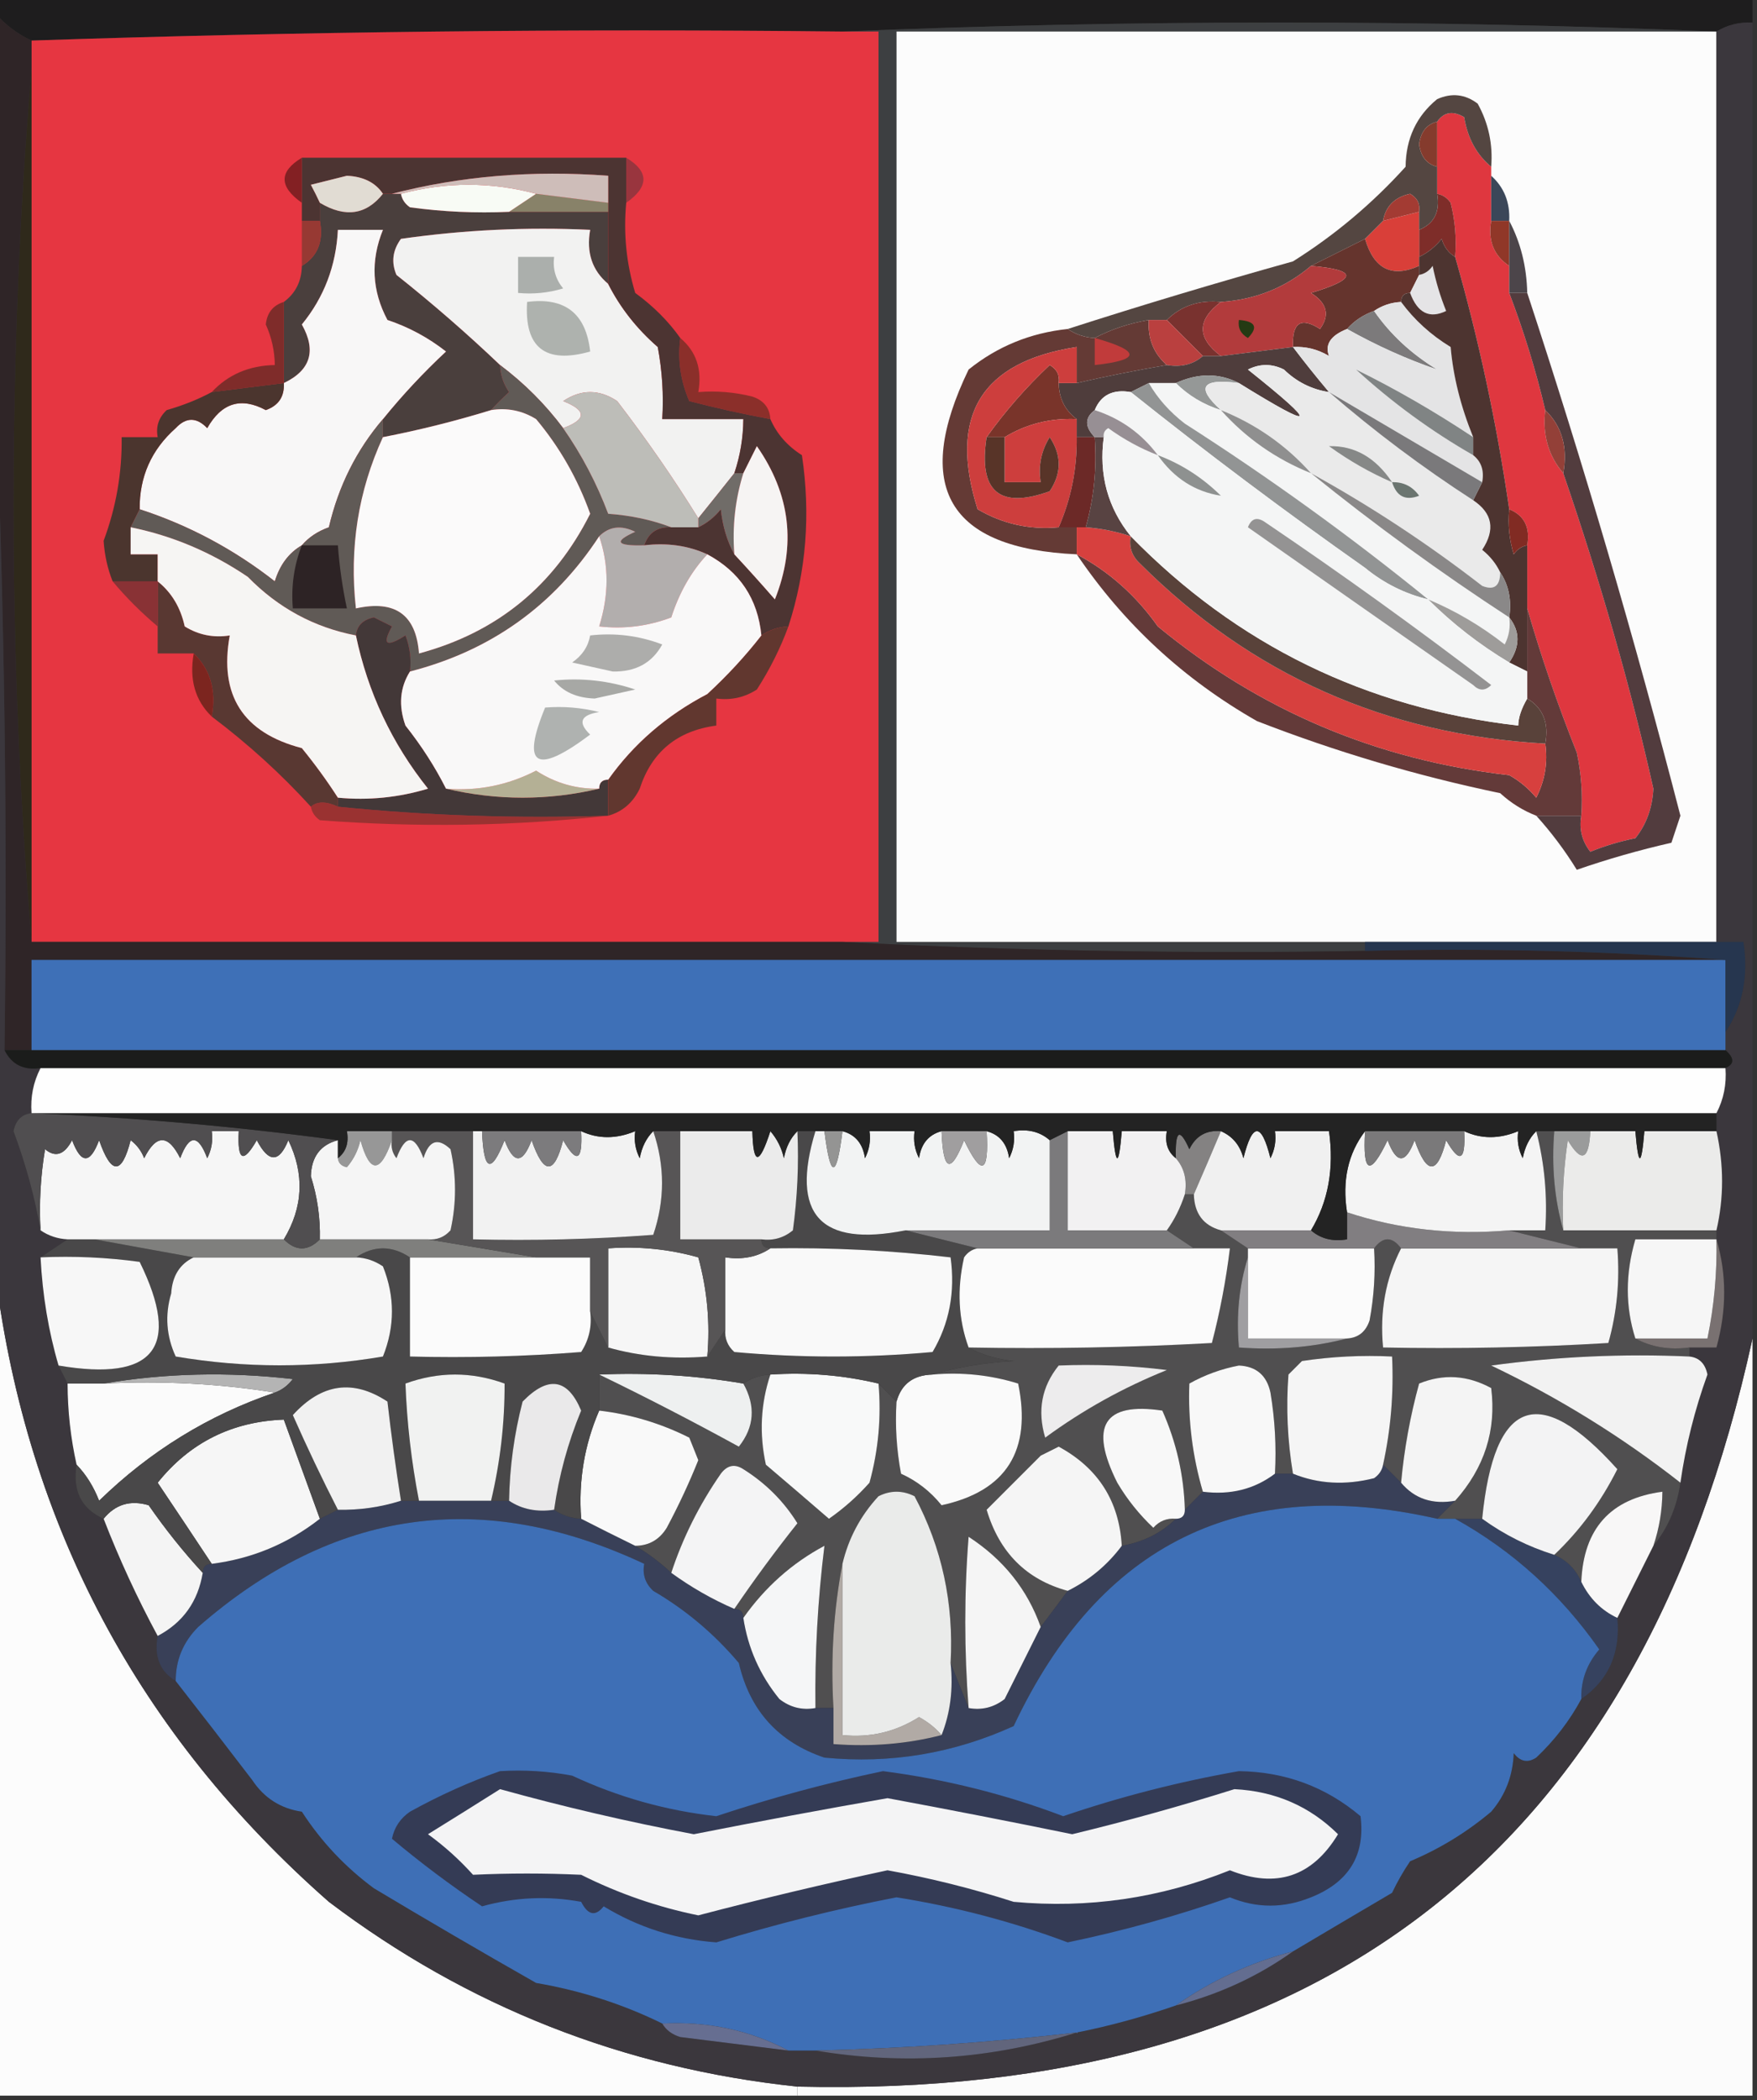 <?xml version="1.0" encoding="UTF-8"?>
<!DOCTYPE svg PUBLIC "-//W3C//DTD SVG 1.1//EN" "http://www.w3.org/Graphics/SVG/1.1/DTD/svg11.dtd">
<svg xmlns="http://www.w3.org/2000/svg" version="1.1" width="195px" height="233px" style="shape-rendering:geometricPrecision; text-rendering:geometricPrecision; image-rendering:optimizeQuality; fill-rule:evenodd; clip-rule:evenodd" xmlns:xlink="http://www.w3.org/1999/xlink">
<rect width="100%" height="100%" fill="#333333" stroke="none"/>
<g><path style="opacity:1" fill="#1e1d1e" d="M -0.5,-0.5 C 64.5,-0.5 129.5,-0.5 194.5,-0.5C 194.5,0.5 194.5,1.5 194.5,2.5C 193.041,2.433 191.708,2.766 190.5,3.5C 158.167,2.167 125.833,2.167 93.5,3.5C 63.329,3.169 33.329,3.502 3.5,4.5C 1.97,3.789 0.637,2.789 -0.5,1.5C -0.5,0.833 -0.5,0.167 -0.5,-0.5 Z"/></g>
<g><path style="opacity:1" fill="#3d3f41" d="M 93.5,3.5 C 125.833,2.167 158.167,2.167 190.5,3.5C 160.167,3.5 129.833,3.5 99.5,3.5C 99.5,37.167 99.5,70.833 99.5,104.5C 116.833,104.5 134.167,104.5 151.5,104.5C 151.5,104.833 151.5,105.167 151.5,105.5C 131.993,105.83 112.659,105.497 93.5,104.5C 94.833,104.5 96.167,104.5 97.5,104.5C 97.5,70.833 97.5,37.167 97.5,3.5C 96.167,3.5 94.833,3.5 93.5,3.5 Z"/></g>
<g><path style="opacity:1" fill="#e63641" d="M 93.5,3.5 C 94.833,3.5 96.167,3.5 97.5,3.5C 97.5,37.167 97.5,70.833 97.5,104.5C 96.167,104.5 94.833,104.5 93.5,104.5C 63.5,104.5 33.5,104.5 3.5,104.5C 3.5,72.167 3.5,39.833 3.5,7.5C 3.5,6.5 3.5,5.5 3.5,4.5C 33.329,3.502 63.329,3.169 93.5,3.5 Z"/></g>
<g><path style="opacity:1" fill="#fcfcfc" d="M 190.5,3.5 C 190.5,37.167 190.5,70.833 190.5,104.5C 177.5,104.5 164.5,104.5 151.5,104.5C 134.167,104.5 116.833,104.5 99.5,104.5C 99.5,70.833 99.5,37.167 99.5,3.5C 129.833,3.5 160.167,3.5 190.5,3.5 Z"/></g>
<g><path style="opacity:1" fill="#df373f" d="M 165.5,18.5 C 165.5,18.833 165.5,19.167 165.5,19.5C 165.5,21.167 165.5,22.833 165.5,24.5C 165.12,26.698 165.787,28.365 167.5,29.5C 167.5,30.5 167.5,31.5 167.5,32.5C 169.12,36.741 170.453,41.074 171.5,45.5C 171.171,48.228 171.837,50.562 173.5,52.5C 177.661,64.642 180.994,76.308 183.5,87.5C 183.387,89.641 182.72,91.475 181.5,93C 179.782,93.346 178.115,93.846 176.5,94.5C 175.571,93.311 175.238,91.978 175.5,90.5C 175.663,88.143 175.497,85.81 175,83.5C 172.857,78.132 171.023,72.799 169.5,67.5C 169.5,65.167 169.5,62.833 169.5,60.5C 169.843,58.517 169.176,57.183 167.5,56.5C 166.113,46.962 164.113,37.629 161.5,28.5C 161.662,26.473 161.495,24.473 161,22.5C 160.617,21.944 160.117,21.611 159.5,21.5C 159.5,20.5 159.5,19.5 159.5,18.5C 159.5,16.833 159.5,15.167 159.5,13.5C 160.251,12.427 161.251,12.26 162.5,13C 162.88,15.326 163.88,17.159 165.5,18.5 Z"/></g>
<g><path style="opacity:1" fill="#832023" d="M 33.5,17.5 C 33.5,19.167 33.5,20.833 33.5,22.5C 30.952,20.704 30.952,19.038 33.5,17.5 Z"/></g>
<g><path style="opacity:1" fill="#99353e" d="M 69.5,17.5 C 72.048,19.038 72.048,20.704 69.5,22.5C 69.5,20.833 69.5,19.167 69.5,17.5 Z"/></g>
<g><path style="opacity:1" fill="#4a3f3d" d="M 42.5,21.5 C 42.833,21.5 43.167,21.5 43.5,21.5C 43.833,21.5 44.167,21.5 44.5,21.5C 44.611,22.117 44.944,22.617 45.5,23C 49.152,23.499 52.818,23.665 56.5,23.5C 60.167,23.5 63.833,23.5 67.5,23.5C 67.5,26.167 67.5,28.833 67.5,31.5C 65.72,30.01 65.053,28.01 65.5,25.5C 58.468,25.17 51.468,25.503 44.5,26.5C 43.572,27.768 43.405,29.101 44,30.5C 48.026,33.698 51.859,37.032 55.5,40.5C 55.539,41.583 55.873,42.583 56.5,43.5C 55.757,44.182 55.091,44.849 54.5,45.5C 50.549,46.714 46.549,47.714 42.5,48.5C 42.5,47.833 42.5,47.167 42.5,46.5C 44.628,43.87 46.961,41.37 49.5,39C 47.532,37.456 45.365,36.289 43,35.5C 41.276,32.264 41.11,28.93 42.5,25.5C 40.833,25.5 39.167,25.5 37.5,25.5C 37.301,29.483 35.968,32.983 33.5,36C 35.139,38.916 34.472,41.082 31.5,42.5C 31.5,39.5 31.5,36.5 31.5,33.5C 32.806,32.533 33.473,31.199 33.5,29.5C 35.256,28.448 35.923,26.781 35.5,24.5C 35.5,23.833 35.5,23.167 35.5,22.5C 38.31,24.178 40.643,23.845 42.5,21.5 Z"/></g>
<g><path style="opacity:1" fill="#3b4759" d="M 165.5,19.5 C 166.931,20.78 167.598,22.447 167.5,24.5C 166.833,24.5 166.167,24.5 165.5,24.5C 165.5,22.833 165.5,21.167 165.5,19.5 Z"/></g>
<g><path style="opacity:1" fill="#f8f7f7" d="M 42.5,46.5 C 39.566,49.928 37.566,53.928 36.5,58.5C 35.261,58.942 34.261,59.609 33.5,60.5C 32.057,61.335 31.057,62.668 30.5,64.5C 25.948,60.938 20.948,58.271 15.5,56.5C 15.467,52.898 16.801,49.898 19.5,47.5C 20.651,46.269 21.817,46.269 23,47.5C 24.588,44.691 26.755,44.025 29.5,45.5C 30.919,44.995 31.585,43.995 31.5,42.5C 34.472,41.082 35.139,38.916 33.5,36C 35.968,32.983 37.301,29.483 37.5,25.5C 39.167,25.5 40.833,25.5 42.5,25.5C 41.11,28.93 41.276,32.264 43,35.5C 45.365,36.289 47.532,37.456 49.5,39C 46.961,41.37 44.628,43.87 42.5,46.5 Z"/></g>
<g><path style="opacity:1" fill="#f2f2f1" d="M 67.5,31.5 C 68.833,34.135 70.667,36.469 73,38.5C 73.497,41.146 73.664,43.813 73.5,46.5C 76.5,46.5 79.5,46.5 82.5,46.5C 82.483,48.565 82.15,50.565 81.5,52.5C 80.197,54.142 78.864,55.809 77.5,57.5C 74.789,53.117 71.789,48.784 68.5,44.5C 66.5,43.167 64.5,43.167 62.5,44.5C 65.125,45.534 65.125,46.534 62.5,47.5C 60.527,44.861 58.194,42.527 55.5,40.5C 51.859,37.032 48.026,33.698 44,30.5C 43.405,29.101 43.572,27.768 44.5,26.5C 51.468,25.503 58.468,25.17 65.5,25.5C 65.053,28.01 65.72,30.01 67.5,31.5 Z"/></g>
<g><path style="opacity:1" fill="#7e2d29" d="M 159.5,21.5 C 160.117,21.611 160.617,21.944 161,22.5C 161.495,24.473 161.662,26.473 161.5,28.5C 160.778,28.082 160.278,27.416 160,26.5C 159.292,27.381 158.458,28.047 157.5,28.5C 157.5,27.5 157.5,26.5 157.5,25.5C 159.176,24.817 159.843,23.483 159.5,21.5 Z"/></g>
<g><path style="opacity:1" fill="#d93f39" d="M 157.5,23.5 C 157.5,24.167 157.5,24.833 157.5,25.5C 157.5,26.5 157.5,27.5 157.5,28.5C 157.5,28.833 157.5,29.167 157.5,29.5C 154.479,30.851 152.479,29.851 151.5,26.5C 152.167,25.833 152.833,25.167 153.5,24.5C 154.833,24.167 156.167,23.833 157.5,23.5 Z"/></g>
<g><path style="opacity:1" fill="#544641" d="M 165.5,18.5 C 163.88,17.159 162.88,15.326 162.5,13C 161.251,12.26 160.251,12.427 159.5,13.5C 158.351,13.791 157.684,14.624 157.5,16C 157.684,17.376 158.351,18.209 159.5,18.5C 159.5,19.5 159.5,20.5 159.5,21.5C 159.843,23.483 159.176,24.817 157.5,25.5C 157.5,24.833 157.5,24.167 157.5,23.5C 157.631,22.624 157.298,21.957 156.5,21.5C 154.787,21.879 153.787,22.879 153.5,24.5C 152.833,25.167 152.167,25.833 151.5,26.5C 149.456,27.522 147.456,28.522 145.5,29.5C 142.66,31.915 139.327,33.248 135.5,33.5C 133.102,33.259 131.102,33.926 129.5,35.5C 128.833,35.5 128.167,35.5 127.5,35.5C 125.302,35.875 123.302,36.542 121.5,37.5C 120.391,37.443 119.391,37.11 118.5,36.5C 126.681,33.866 135.014,31.366 143.5,29C 148.129,26.095 152.296,22.595 156,18.5C 156.03,15.385 157.197,12.885 159.5,11C 161.112,10.28 162.612,10.446 164,11.5C 165.202,13.678 165.702,16.011 165.5,18.5 Z"/></g>
<g><path style="opacity:1" fill="#a33b33" d="M 157.5,23.5 C 156.167,23.833 154.833,24.167 153.5,24.5C 153.787,22.879 154.787,21.879 156.5,21.5C 157.298,21.957 157.631,22.624 157.5,23.5 Z"/></g>
<g><path style="opacity:1" fill="#853b2d" d="M 159.5,13.5 C 159.5,15.167 159.5,16.833 159.5,18.5C 158.351,18.209 157.684,17.376 157.5,16C 157.684,14.624 158.351,13.791 159.5,13.5 Z"/></g>
<g><path style="opacity:1" fill="#903728" d="M 165.5,24.5 C 166.167,24.5 166.833,24.5 167.5,24.5C 167.5,26.167 167.5,27.833 167.5,29.5C 165.787,28.365 165.12,26.698 165.5,24.5 Z"/></g>
<g><path style="opacity:1" fill="#973933" d="M 33.5,24.5 C 34.167,24.5 34.833,24.5 35.5,24.5C 35.923,26.781 35.256,28.448 33.5,29.5C 33.5,27.833 33.5,26.167 33.5,24.5 Z"/></g>
<g><path style="opacity:1" fill="#abafac" d="M 57.5,28.5 C 58.833,28.5 60.167,28.5 61.5,28.5C 61.33,29.822 61.663,30.989 62.5,32C 60.866,32.493 59.199,32.66 57.5,32.5C 57.5,31.167 57.5,29.833 57.5,28.5 Z"/></g>
<g><path style="opacity:1" fill="#65342d" d="M 151.5,26.5 C 152.479,29.851 154.479,30.851 157.5,29.5C 157.5,29.833 157.5,30.167 157.5,30.5C 157.167,31.167 156.833,31.833 156.5,32.5C 155.833,32.5 155.5,32.833 155.5,33.5C 154.391,33.557 153.391,33.89 152.5,34.5C 151.29,34.932 150.29,35.599 149.5,36.5C 147.683,37.219 147.016,38.219 147.5,39.5C 146.264,38.754 144.93,38.421 143.5,38.5C 143.38,35.795 144.38,35.129 146.5,36.5C 147.622,34.956 147.289,33.623 145.5,32.5C 150.694,30.942 150.694,29.942 145.5,29.5C 147.456,28.522 149.456,27.522 151.5,26.5 Z"/></g>
<g><path style="opacity:1" fill="#e5e4e6" d="M 156.5,32.5 C 156.833,31.833 157.167,31.167 157.5,30.5C 158.117,30.389 158.617,30.056 159,29.5C 159.346,31.218 159.846,32.885 160.5,34.5C 158.655,35.395 157.322,34.728 156.5,32.5 Z"/></g>
<g><path style="opacity:1" fill="#4c454a" d="M 167.5,24.5 C 168.768,26.905 169.435,29.572 169.5,32.5C 168.833,32.5 168.167,32.5 167.5,32.5C 167.5,31.5 167.5,30.5 167.5,29.5C 167.5,27.833 167.5,26.167 167.5,24.5 Z"/></g>
<g><path style="opacity:1" fill="#aeb2ae" d="M 58.5,33.5 C 62.706,32.949 65.04,34.783 65.5,39C 60.514,40.408 58.18,38.575 58.5,33.5 Z"/></g>
<g><path style="opacity:1" fill="#79322f" d="M 135.5,33.5 C 132.833,35.5 132.833,37.5 135.5,39.5C 134.833,39.5 134.167,39.5 133.5,39.5C 132.167,38.167 130.833,36.833 129.5,35.5C 131.102,33.926 133.102,33.259 135.5,33.5 Z"/></g>
<g><path style="opacity:1" fill="#b23b3c" d="M 145.5,29.5 C 150.694,29.942 150.694,30.942 145.5,32.5C 147.289,33.623 147.622,34.956 146.5,36.5C 144.38,35.129 143.38,35.795 143.5,38.5C 140.833,38.833 138.167,39.167 135.5,39.5C 132.833,37.5 132.833,35.5 135.5,33.5C 139.327,33.248 142.66,31.915 145.5,29.5 Z"/></g>
<g><path style="opacity:1" fill="#243a13" d="M 137.5,35.5 C 139.337,35.639 139.67,36.306 138.5,37.5C 137.702,37.043 137.369,36.376 137.5,35.5 Z"/></g>
<g><path style="opacity:1" fill="#643a35" d="M 127.5,35.5 C 127.365,37.554 128.032,39.221 129.5,40.5C 126.124,41.076 122.791,41.743 119.5,42.5C 119.5,41.167 119.5,39.833 119.5,38.5C 108.893,40.129 105.226,46.129 108.5,56.5C 111.276,58.13 114.276,58.797 117.5,58.5C 118.167,58.5 118.833,58.5 119.5,58.5C 119.5,59.5 119.5,60.5 119.5,61.5C 105.215,60.855 101.215,54.022 107.5,41C 110.692,38.434 114.358,36.934 118.5,36.5C 119.391,37.11 120.391,37.443 121.5,37.5C 123.302,36.542 125.302,35.875 127.5,35.5 Z"/></g>
<g><path style="opacity:1" fill="#ba403f" d="M 127.5,35.5 C 128.167,35.5 128.833,35.5 129.5,35.5C 130.833,36.833 132.167,38.167 133.5,39.5C 132.432,40.434 131.099,40.768 129.5,40.5C 128.032,39.221 127.365,37.554 127.5,35.5 Z"/></g>
<g><path style="opacity:1" fill="#c13b3b" d="M 121.5,37.5 C 126.639,38.941 126.639,39.941 121.5,40.5C 121.5,39.5 121.5,38.5 121.5,37.5 Z"/></g>
<g><path style="opacity:1" fill="#7c7a7b" d="M 152.5,34.5 C 154.304,37.098 156.638,39.265 159.5,41C 156.127,39.846 152.793,38.346 149.5,36.5C 150.29,35.599 151.29,34.932 152.5,34.5 Z"/></g>
<g><path style="opacity:1" fill="#8b2f2a" d="M 75.5,37.5 C 77.28,38.99 77.947,40.99 77.5,43.5C 79.527,43.338 81.527,43.505 83.5,44C 84.756,44.417 85.423,45.25 85.5,46.5C 82.484,45.941 79.484,45.275 76.5,44.5C 75.526,42.257 75.192,39.924 75.5,37.5 Z"/></g>
<g><path style="opacity:1" fill="#7f2c2a" d="M 31.5,33.5 C 31.5,36.5 31.5,39.5 31.5,42.5C 28.833,42.833 26.167,43.167 23.5,43.5C 25.32,41.552 27.654,40.552 30.5,40.5C 30.481,38.94 30.148,37.44 29.5,36C 29.639,34.699 30.305,33.866 31.5,33.5 Z"/></g>
<g><path style="opacity:1" fill="#4f3d3c" d="M 143.5,38.5 C 144.75,40.154 146.084,41.821 147.5,43.5C 145.577,43.205 143.91,42.372 142.5,41C 141.167,40.333 139.833,40.333 138.5,41C 146.468,47.348 146.134,47.848 137.5,42.5C 135.312,41.377 132.979,41.377 130.5,42.5C 129.5,42.5 128.5,42.5 127.5,42.5C 126.833,42.833 126.167,43.167 125.5,43.5C 123.517,43.157 122.183,43.824 121.5,45.5C 120.375,46.348 120.375,47.348 121.5,48.5C 120.833,48.5 120.167,48.5 119.5,48.5C 119.5,47.833 119.5,47.167 119.5,46.5C 118.194,45.533 117.527,44.199 117.5,42.5C 118.167,42.5 118.833,42.5 119.5,42.5C 122.791,41.743 126.124,41.076 129.5,40.5C 131.099,40.768 132.432,40.434 133.5,39.5C 134.167,39.5 134.833,39.5 135.5,39.5C 138.167,39.167 140.833,38.833 143.5,38.5 Z"/></g>
<g><path style="opacity:1" fill="#e4e4e5" d="M 155.5,33.5 C 156.976,35.5 158.809,37.167 161,38.5C 161.28,41.761 162.114,45.094 163.5,48.5C 159.199,45.644 154.865,43.144 150.5,41C 154.508,44.665 158.841,47.832 163.5,50.5C 164.404,51.209 164.737,52.209 164.5,53.5C 158.833,50.167 153.167,46.833 147.5,43.5C 146.084,41.821 144.75,40.154 143.5,38.5C 144.93,38.421 146.264,38.754 147.5,39.5C 147.016,38.219 147.683,37.219 149.5,36.5C 152.793,38.346 156.127,39.846 159.5,41C 156.638,39.265 154.304,37.098 152.5,34.5C 153.391,33.89 154.391,33.557 155.5,33.5 Z"/></g>
<g><path style="opacity:1" fill="#959897" d="M 137.5,42.5 C 133.36,41.956 132.693,42.956 135.5,45.5C 133.566,44.89 131.899,43.89 130.5,42.5C 132.979,41.377 135.312,41.377 137.5,42.5 Z"/></g>
<g><path style="opacity:1" fill="#79342a" d="M 117.5,42.5 C 117.527,44.199 118.194,45.533 119.5,46.5C 116.583,46.365 113.916,47.032 111.5,48.5C 110.833,48.5 110.167,48.5 109.5,48.5C 111.554,45.627 113.887,42.961 116.5,40.5C 117.298,40.957 117.631,41.624 117.5,42.5 Z"/></g>
<g><path style="opacity:1" fill="#808484" d="M 163.5,48.5 C 163.5,49.167 163.5,49.833 163.5,50.5C 158.841,47.832 154.508,44.665 150.5,41C 154.865,43.144 159.199,45.644 163.5,48.5 Z"/></g>
<g><path style="opacity:1" fill="#cd3e3d" d="M 119.5,42.5 C 118.833,42.5 118.167,42.5 117.5,42.5C 117.631,41.624 117.298,40.957 116.5,40.5C 113.887,42.961 111.554,45.627 109.5,48.5C 108.573,54.521 110.906,56.521 116.5,54.5C 117.833,52.5 117.833,50.5 116.5,48.5C 115.548,50.045 115.215,51.712 115.5,53.5C 114.167,53.5 112.833,53.5 111.5,53.5C 111.5,51.833 111.5,50.167 111.5,48.5C 113.916,47.032 116.583,46.365 119.5,46.5C 119.5,47.167 119.5,47.833 119.5,48.5C 119.542,52.009 118.876,55.342 117.5,58.5C 114.276,58.797 111.276,58.13 108.5,56.5C 105.226,46.129 108.893,40.129 119.5,38.5C 119.5,39.833 119.5,41.167 119.5,42.5 Z"/></g>
<g><path style="opacity:1" fill="#eaeaea" d="M 147.5,43.5 C 152.527,47.853 157.86,51.853 163.5,55.5C 165.647,56.932 165.98,58.766 164.5,61C 165.381,61.708 166.047,62.542 166.5,63.5C 166.483,65.028 165.816,65.528 164.5,65C 158.452,60.316 152.119,56.149 145.5,52.5C 142.725,49.395 139.392,47.062 135.5,45.5C 132.693,42.956 133.36,41.956 137.5,42.5C 146.134,47.848 146.468,47.348 138.5,41C 139.833,40.333 141.167,40.333 142.5,41C 143.91,42.372 145.577,43.205 147.5,43.5 Z"/></g>
<g><path style="opacity:1" fill="#4c3432" d="M 33.5,17.5 C 45.5,17.5 57.5,17.5 69.5,17.5C 69.5,19.167 69.5,20.833 69.5,22.5C 69.18,25.898 69.513,29.232 70.5,32.5C 72.513,33.969 74.18,35.636 75.5,37.5C 75.192,39.924 75.526,42.257 76.5,44.5C 79.484,45.275 82.484,45.941 85.5,46.5C 86.207,48.134 87.373,49.468 89,50.5C 89.982,57.04 89.482,63.374 87.5,69.5C 86.391,69.557 85.391,69.89 84.5,70.5C 84.103,66.435 82.103,63.435 78.5,61.5C 76.393,60.532 74.059,60.198 71.5,60.5C 71.973,59.094 72.973,58.427 74.5,58.5C 75.5,58.5 76.5,58.5 77.5,58.5C 78.458,58.047 79.292,57.38 80,56.5C 80.198,58.382 80.698,60.048 81.5,61.5C 82.983,63.094 84.483,64.76 86,66.5C 88.394,60.504 87.727,54.837 84,49.5C 83.487,50.527 82.987,51.527 82.5,52.5C 82.167,52.5 81.833,52.5 81.5,52.5C 82.15,50.565 82.483,48.565 82.5,46.5C 79.5,46.5 76.5,46.5 73.5,46.5C 73.664,43.813 73.497,41.146 73,38.5C 70.667,36.469 68.833,34.135 67.5,31.5C 67.5,28.833 67.5,26.167 67.5,23.5C 67.5,23.167 67.5,22.833 67.5,22.5C 67.5,21.5 67.5,20.5 67.5,19.5C 59.097,18.866 51.097,19.533 43.5,21.5C 43.167,21.5 42.833,21.5 42.5,21.5C 41.666,20.252 40.333,19.585 38.5,19.5C 37.167,19.833 35.833,20.167 34.5,20.5C 34.863,21.183 35.196,21.85 35.5,22.5C 35.5,23.167 35.5,23.833 35.5,24.5C 34.833,24.5 34.167,24.5 33.5,24.5C 33.5,23.833 33.5,23.167 33.5,22.5C 33.5,20.833 33.5,19.167 33.5,17.5 Z"/></g>
<g><path style="opacity:1" fill="#888269" d="M 59.5,21.5 C 62.167,21.833 64.833,22.167 67.5,22.5C 67.5,22.833 67.5,23.167 67.5,23.5C 63.833,23.5 60.167,23.5 56.5,23.5C 57.5,22.833 58.5,22.167 59.5,21.5 Z"/></g>
<g><path style="opacity:1" fill="#f8fbf5" d="M 59.5,21.5 C 58.5,22.167 57.5,22.833 56.5,23.5C 52.818,23.665 49.152,23.499 45.5,23C 44.944,22.617 44.611,22.117 44.5,21.5C 49.5,20.167 54.5,20.167 59.5,21.5 Z"/></g>
<g><path style="opacity:1" fill="#e1dcd3" d="M 42.5,21.5 C 40.643,23.845 38.31,24.178 35.5,22.5C 35.196,21.85 34.863,21.183 34.5,20.5C 35.833,20.167 37.167,19.833 38.5,19.5C 40.333,19.585 41.666,20.252 42.5,21.5 Z"/></g>
<g><path style="opacity:1" fill="#cebdb9" d="M 67.5,22.5 C 64.833,22.167 62.167,21.833 59.5,21.5C 54.5,20.167 49.5,20.167 44.5,21.5C 44.167,21.5 43.833,21.5 43.5,21.5C 51.097,19.533 59.097,18.866 67.5,19.5C 67.5,20.5 67.5,21.5 67.5,22.5 Z"/></g>
<g><path style="opacity:1" fill="#f4f5f5" d="M 127.5,42.5 C 128.5,42.5 129.5,42.5 130.5,42.5C 131.899,43.89 133.566,44.89 135.5,45.5C 138.275,48.605 141.608,50.938 145.5,52.5C 152.53,58.188 159.863,63.522 167.5,68.5C 167.649,69.552 167.483,70.552 167,71.5C 164.358,69.432 161.525,67.765 158.5,66.5C 149.921,59.532 140.921,53.032 131.5,47C 129.808,45.693 128.475,44.193 127.5,42.5 Z"/></g>
<g><path style="opacity:1" fill="#4d3430" d="M 161.5,28.5 C 164.113,37.629 166.113,46.962 167.5,56.5C 167.34,58.199 167.506,59.866 168,61.5C 168.383,60.944 168.883,60.611 169.5,60.5C 169.5,62.833 169.5,65.167 169.5,67.5C 169.5,69.833 169.5,72.167 169.5,74.5C 168.833,74.167 168.167,73.833 167.5,73.5C 168.72,71.716 168.72,70.05 167.5,68.5C 167.784,66.585 167.451,64.919 166.5,63.5C 166.047,62.542 165.381,61.708 164.5,61C 165.98,58.766 165.647,56.932 163.5,55.5C 163.833,54.833 164.167,54.167 164.5,53.5C 164.737,52.209 164.404,51.209 163.5,50.5C 163.5,49.833 163.5,49.167 163.5,48.5C 162.114,45.094 161.28,41.761 161,38.5C 158.809,37.167 156.976,35.5 155.5,33.5C 155.5,32.833 155.833,32.5 156.5,32.5C 157.322,34.728 158.655,35.395 160.5,34.5C 159.846,32.885 159.346,31.218 159,29.5C 158.617,30.056 158.117,30.389 157.5,30.5C 157.5,30.167 157.5,29.833 157.5,29.5C 157.5,29.167 157.5,28.833 157.5,28.5C 158.458,28.047 159.292,27.381 160,26.5C 160.278,27.416 160.778,28.082 161.5,28.5 Z"/></g>
<g><path style="opacity:1" fill="#929494" d="M 127.5,42.5 C 128.475,44.193 129.808,45.693 131.5,47C 140.921,53.032 149.921,59.532 158.5,66.5C 155.91,65.872 153.577,64.705 151.5,63C 142.586,56.723 133.92,50.223 125.5,43.5C 126.167,43.167 126.833,42.833 127.5,42.5 Z"/></g>
<g><path style="opacity:1" fill="#4b352e" d="M 31.5,42.5 C 31.585,43.995 30.919,44.995 29.5,45.5C 26.755,44.025 24.588,44.691 23,47.5C 21.817,46.269 20.651,46.269 19.5,47.5C 16.801,49.898 15.467,52.898 15.5,56.5C 15.167,57.167 14.833,57.833 14.5,58.5C 14.5,59.5 14.5,60.5 14.5,61.5C 15.5,61.5 16.5,61.5 17.5,61.5C 17.5,62.5 17.5,63.5 17.5,64.5C 15.833,64.5 14.167,64.5 12.5,64.5C 11.939,63.092 11.605,61.592 11.5,60C 12.889,56.279 13.556,52.446 13.5,48.5C 14.833,48.5 16.167,48.5 17.5,48.5C 17.281,47.325 17.614,46.325 18.5,45.5C 20.336,44.972 22.003,44.306 23.5,43.5C 26.167,43.167 28.833,42.833 31.5,42.5 Z"/></g>
<g><path style="opacity:1" fill="#2f291b" d="M 3.5,7.5 C 3.5,39.833 3.5,72.167 3.5,104.5C 2.167,88.681 1.501,72.514 1.5,56C 1.501,39.486 2.167,23.319 3.5,7.5 Z"/></g>
<g><path style="opacity:1" fill="#605a56" d="M 55.5,40.5 C 58.194,42.527 60.527,44.861 62.5,47.5C 64.551,50.434 66.218,53.601 67.5,57C 70.036,57.186 72.369,57.686 74.5,58.5C 72.973,58.427 71.973,59.094 71.5,60.5C 68.402,60.587 68.068,60.087 70.5,59C 68.934,58.235 67.601,58.402 66.5,59.5C 61.462,67.198 54.462,72.198 45.5,74.5C 45.657,73.127 45.49,71.793 45,70.5C 42.871,71.863 42.371,71.529 43.5,69.5C 42.833,69.167 42.167,68.833 41.5,68.5C 40.287,68.747 39.62,69.414 39.5,70.5C 34.864,69.608 30.864,67.441 27.5,64C 23.48,61.276 19.146,59.442 14.5,58.5C 14.833,57.833 15.167,57.167 15.5,56.5C 20.948,58.271 25.948,60.938 30.5,64.5C 31.057,62.668 32.057,61.335 33.5,60.5C 34.261,59.609 35.261,58.942 36.5,58.5C 37.566,53.928 39.566,49.928 42.5,46.5C 42.5,47.167 42.5,47.833 42.5,48.5C 39.757,54.465 38.757,60.799 39.5,67.5C 43.851,66.533 46.185,68.2 46.5,72.5C 55.142,70.177 61.475,65.01 65.5,57C 64.116,53.124 62.116,49.624 59.5,46.5C 57.955,45.548 56.288,45.215 54.5,45.5C 55.091,44.849 55.757,44.182 56.5,43.5C 55.873,42.583 55.539,41.583 55.5,40.5 Z"/></g>
<g><path style="opacity:1" fill="#2f2527" d="M -0.5,1.5 C 0.637,2.789 1.97,3.789 3.5,4.5C 3.5,5.5 3.5,6.5 3.5,7.5C 2.167,23.319 1.501,39.486 1.5,56C 1.501,72.514 2.167,88.681 3.5,104.5C 33.5,104.5 63.5,104.5 93.5,104.5C 112.659,105.497 131.993,105.83 151.5,105.5C 165.01,105.171 178.344,105.504 191.5,106.5C 128.833,106.5 66.167,106.5 3.5,106.5C 3.5,109.833 3.5,113.167 3.5,116.5C 2.5,116.5 1.5,116.5 0.5,116.5C 0.831,91.994 0.498,67.661 -0.5,43.5C -0.5,29.5 -0.5,15.5 -0.5,1.5 Z"/></g>
<g><path style="opacity:1" fill="#523c3e" d="M 167.5,32.5 C 168.167,32.5 168.833,32.5 169.5,32.5C 175.761,51.524 181.428,70.857 186.5,90.5C 186.167,91.5 185.833,92.5 185.5,93.5C 181.926,94.313 178.426,95.313 175,96.5C 173.668,94.34 172.168,92.34 170.5,90.5C 172.167,90.5 173.833,90.5 175.5,90.5C 175.238,91.978 175.571,93.311 176.5,94.5C 178.115,93.846 179.782,93.346 181.5,93C 182.72,91.475 183.387,89.641 183.5,87.5C 180.994,76.308 177.661,64.642 173.5,52.5C 174.01,49.612 173.344,47.279 171.5,45.5C 170.453,41.074 169.12,36.741 167.5,32.5 Z"/></g>
<g><path style="opacity:1" fill="#fcfcfc" d="M -0.5,141.5 C 3.047,169.277 15.38,192.443 36.5,211C 51.87,222.627 69.203,229.46 88.5,231.5C 88.5,231.833 88.5,232.167 88.5,232.5C 58.833,232.5 29.167,232.5 -0.5,232.5C -0.5,202.167 -0.5,171.833 -0.5,141.5 Z"/></g>
<g><path style="opacity:1" fill="#fbfbfb" d="M 194.5,148.5 C 194.5,176.5 194.5,204.5 194.5,232.5C 159.167,232.5 123.833,232.5 88.5,232.5C 88.5,232.167 88.5,231.833 88.5,231.5C 146.778,232.867 182.112,205.201 194.5,148.5 Z"/></g>
<g><path style="opacity:1" fill="#3b373d" d="M 194.5,2.5 C 194.5,51.167 194.5,99.833 194.5,148.5C 182.112,205.201 146.778,232.867 88.5,231.5C 69.203,229.46 51.87,222.627 36.5,211C 15.38,192.443 3.047,169.277 -0.5,141.5C -0.5,108.833 -0.5,76.167 -0.5,43.5C 0.498,67.661 0.831,91.994 0.5,116.5C 1.287,118.104 2.62,118.771 4.5,118.5C 3.699,120.042 3.366,121.708 3.5,123.5C 2.414,123.62 1.747,124.287 1.5,125.5C 2.871,129.196 3.871,132.863 4.5,136.5C 5.391,137.11 6.391,137.443 7.5,137.5C 6.5,138.167 5.5,138.833 4.5,139.5C 4.717,143.705 5.383,147.705 6.5,151.5C 6.833,152.167 7.167,152.833 7.5,153.5C 7.508,156.545 7.841,159.545 8.5,162.5C 8.031,165.393 9.031,167.393 11.5,168.5C 13.229,172.958 15.229,177.291 17.5,181.5C 17.077,183.781 17.744,185.448 19.5,186.5C 22.313,190.098 25.147,193.765 28,197.5C 29.319,199.487 31.152,200.654 33.5,201C 35.645,204.312 38.312,207.146 41.5,209.5C 47.37,213.017 53.37,216.517 59.5,220C 64.465,220.854 69.132,222.354 73.5,224.5C 73.918,225.222 74.584,225.722 75.5,226C 79.51,226.501 83.51,227.001 87.5,227.5C 88.5,227.5 89.5,227.5 90.5,227.5C 100.31,229.141 109.977,228.475 119.5,225.5C 123.139,224.777 126.806,223.777 130.5,222.5C 135.293,221.267 139.626,219.267 143.5,216.5C 147.103,214.36 150.77,212.193 154.5,210C 155.071,208.795 155.738,207.628 156.5,206.5C 159.774,205.127 162.774,203.294 165.5,201C 167.074,199.174 167.907,197.007 168,194.5C 168.718,195.451 169.551,195.617 170.5,195C 172.539,193.074 174.206,190.907 175.5,188.5C 178.53,186.409 179.864,183.409 179.5,179.5C 180.833,176.833 182.167,174.167 183.5,171.5C 185.113,169.539 186.113,167.206 186.5,164.5C 187.083,160.414 188.083,156.414 189.5,152.5C 189.253,151.287 188.586,150.62 187.5,150.5C 187.5,150.167 187.5,149.833 187.5,149.5C 188.5,149.5 189.5,149.5 190.5,149.5C 191.644,145.352 191.644,141.352 190.5,137.5C 190.5,137.167 190.5,136.833 190.5,136.5C 191.331,132.912 191.331,129.245 190.5,125.5C 190.5,124.833 190.5,124.167 190.5,123.5C 191.301,121.958 191.634,120.292 191.5,118.5C 192.506,118.062 192.506,117.396 191.5,116.5C 191.5,115.833 191.5,115.167 191.5,114.5C 193.402,111.663 194.069,108.329 193.5,104.5C 192.5,104.5 191.5,104.5 190.5,104.5C 190.5,70.833 190.5,37.167 190.5,3.5C 191.708,2.766 193.041,2.433 194.5,2.5 Z"/></g>
<g><path style="opacity:1" fill="#36425f" d="M 161.5,168.5 C 162.5,168.5 163.5,168.5 164.5,168.5C 166.938,170.267 169.605,171.601 172.5,172.5C 173.9,173.1 174.9,174.1 175.5,175.5C 176.402,177.341 177.736,178.674 179.5,179.5C 179.864,183.409 178.53,186.409 175.5,188.5C 175.449,186.43 176.115,184.597 177.5,183C 173.222,176.883 167.889,172.05 161.5,168.5 Z"/></g>
<g><path style="opacity:1" fill="#504f50" d="M 170.5,125.5 C 171.167,125.5 171.833,125.5 172.5,125.5C 172.185,129.371 172.518,133.038 173.5,136.5C 179.167,136.5 184.833,136.5 190.5,136.5C 190.5,136.833 190.5,137.167 190.5,137.5C 187.5,137.5 184.5,137.5 181.5,137.5C 180.38,141.316 180.38,144.983 181.5,148.5C 183.265,149.461 185.265,149.795 187.5,149.5C 187.5,149.833 187.5,150.167 187.5,150.5C 180.137,150.169 172.803,150.503 165.5,151.5C 173.026,155.091 180.026,159.424 186.5,164.5C 186.113,167.206 185.113,169.539 183.5,171.5C 184.15,169.565 184.483,167.565 184.5,165.5C 178.745,166.259 175.745,169.592 175.5,175.5C 174.9,174.1 173.9,173.1 172.5,172.5C 175.338,169.811 177.672,166.644 179.5,163C 170.819,153.321 165.819,155.154 164.5,168.5C 163.5,168.5 162.5,168.5 161.5,168.5C 160.833,168.5 160.167,168.5 159.5,168.5C 160.167,167.833 160.833,167.167 161.5,166.5C 164.755,162.852 166.089,158.685 165.5,154C 162.857,152.564 160.19,152.398 157.5,153.5C 156.51,157.105 155.844,160.772 155.5,164.5C 154.833,163.833 154.167,163.167 153.5,162.5C 154.36,158.566 154.693,154.566 154.5,150.5C 151.15,150.335 147.817,150.502 144.5,151C 144,151.5 143.5,152 143,152.5C 142.721,156.17 142.888,159.837 143.5,163.5C 142.833,163.5 142.167,163.5 141.5,163.5C 141.665,160.482 141.498,157.482 141,154.5C 140.592,152.59 139.425,151.59 137.5,151.5C 135.541,151.875 133.707,152.541 132,153.5C 131.844,157.555 132.344,161.555 133.5,165.5C 132.833,166.167 132.167,166.833 131.5,167.5C 131.395,163.681 130.562,160.014 129,156.5C 122.511,155.536 120.844,158.202 124,164.5C 125.093,166.349 126.426,168.016 128,169.5C 128.671,168.748 129.504,168.414 130.5,168.5C 128.887,170.088 126.887,171.088 124.5,171.5C 124.215,166.545 121.882,162.878 117.5,160.5C 116.833,160.833 116.167,161.167 115.5,161.5C 113.5,163.5 111.5,165.5 109.5,167.5C 110.914,172.248 113.914,175.248 118.5,176.5C 117.488,177.872 116.488,179.205 115.5,180.5C 114.029,176.347 111.363,173.013 107.5,170.5C 107.006,176.785 107.006,183.119 107.5,189.5C 106.833,187.833 106.167,186.167 105.5,184.5C 105.868,177.857 104.535,171.691 101.5,166C 100.167,165.333 98.833,165.333 97.5,166C 95.505,168.157 94.172,170.657 93.5,173.5C 92.512,178.64 92.179,183.974 92.5,189.5C 91.833,189.5 91.167,189.5 90.5,189.5C 90.425,183.471 90.759,177.471 91.5,171.5C 87.915,173.413 84.915,176.08 82.5,179.5C 82.5,178.833 82.167,178.5 81.5,178.5C 83.707,175.257 86.041,172.09 88.5,169C 86.993,166.566 84.993,164.566 82.5,163C 81.551,162.383 80.718,162.549 80,163.5C 77.607,166.952 75.774,170.619 74.5,174.5C 73.26,173.341 71.926,172.341 70.5,171.5C 72.017,171.489 73.184,170.823 74,169.5C 75.326,167.017 76.493,164.517 77.5,162C 77.167,161.167 76.833,160.333 76.5,159.5C 73.32,157.905 69.987,156.905 66.5,156.5C 66.5,155.167 66.5,153.833 66.5,152.5C 71.653,154.994 76.819,157.661 82,160.5C 83.723,158.333 83.89,156 82.5,153.5C 83.391,152.89 84.391,152.557 85.5,152.5C 84.42,155.743 84.253,159.076 85,162.5C 87.366,164.508 89.699,166.508 92,168.5C 93.654,167.347 95.154,166.013 96.5,164.5C 97.489,160.893 97.823,157.226 97.5,153.5C 98.167,154.167 98.833,154.833 99.5,155.5C 99.336,158.187 99.503,160.854 100,163.5C 101.771,164.304 103.271,165.471 104.5,167C 111.7,165.435 114.533,160.935 113,153.5C 109.943,152.549 106.777,152.216 103.5,152.5C 106.305,151.681 109.305,151.181 112.5,151C 110.618,150.802 108.952,150.302 107.5,149.5C 116.506,149.666 125.506,149.5 134.5,149C 135.396,145.572 136.062,142.072 136.5,138.5C 135.167,138.5 133.833,138.5 132.5,138.5C 131.5,137.833 130.5,137.167 129.5,136.5C 130.345,135.329 131.011,133.995 131.5,132.5C 131.833,132.5 132.167,132.5 132.5,132.5C 132.554,134.632 133.554,135.965 135.5,136.5C 136.5,137.167 137.5,137.833 138.5,138.5C 138.5,138.833 138.5,139.167 138.5,139.5C 137.521,142.625 137.187,145.958 137.5,149.5C 141.702,149.817 145.702,149.483 149.5,148.5C 150.75,148.423 151.583,147.756 152,146.5C 152.497,143.854 152.664,141.187 152.5,138.5C 153.5,137.167 154.5,137.167 155.5,138.5C 153.783,141.845 153.116,145.511 153.5,149.5C 161.84,149.666 170.173,149.5 178.5,149C 179.456,145.606 179.789,142.106 179.5,138.5C 178.167,138.5 176.833,138.5 175.5,138.5C 172.833,137.833 170.167,137.167 167.5,136.5C 168.833,136.5 170.167,136.5 171.5,136.5C 171.756,132.731 171.423,129.064 170.5,125.5 Z"/></g>
<g><path style="opacity:1" fill="#394058" d="M 153.5,162.5 C 154.167,163.167 154.833,163.833 155.5,164.5C 156.99,166.28 158.99,166.946 161.5,166.5C 160.833,167.167 160.167,167.833 159.5,168.5C 137.713,163.56 122.046,171.227 112.5,191.5C 105.811,194.544 98.811,195.711 91.5,195C 86.385,193.275 83.219,189.775 82,184.5C 79.273,181.269 76.106,178.603 72.5,176.5C 71.614,175.675 71.281,174.675 71.5,173.5C 53.505,165.061 37.005,167.394 22,180.5C 20.331,182.169 19.498,184.169 19.5,186.5C 17.744,185.448 17.077,183.781 17.5,181.5C 20.305,180.021 21.972,177.688 22.5,174.5C 22.5,173.833 22.833,173.5 23.5,173.5C 27.967,172.933 31.967,171.266 35.5,168.5C 36.167,168.167 36.833,167.833 37.5,167.5C 39.903,167.552 42.236,167.219 44.5,166.5C 45.167,166.5 45.833,166.5 46.5,166.5C 49.167,166.5 51.833,166.5 54.5,166.5C 55.167,166.5 55.833,166.5 56.5,166.5C 57.919,167.451 59.585,167.784 61.5,167.5C 62.391,168.11 63.391,168.443 64.5,168.5C 66.426,169.486 68.426,170.486 70.5,171.5C 71.926,172.341 73.26,173.341 74.5,174.5C 76.698,176.098 79.031,177.431 81.5,178.5C 82.167,178.5 82.5,178.833 82.5,179.5C 83.008,182.852 84.342,185.852 86.5,188.5C 87.689,189.429 89.022,189.762 90.5,189.5C 91.167,189.5 91.833,189.5 92.5,189.5C 92.5,190.833 92.5,192.167 92.5,193.5C 96.702,193.817 100.702,193.483 104.5,192.5C 105.473,190.052 105.806,187.385 105.5,184.5C 106.167,186.167 106.833,187.833 107.5,189.5C 108.978,189.762 110.311,189.429 111.5,188.5C 112.86,185.78 114.193,183.114 115.5,180.5C 116.488,179.205 117.488,177.872 118.5,176.5C 120.909,175.299 122.909,173.633 124.5,171.5C 126.887,171.088 128.887,170.088 130.5,168.5C 131.167,168.5 131.5,168.167 131.5,167.5C 132.167,166.833 132.833,166.167 133.5,165.5C 136.553,165.889 139.22,165.223 141.5,163.5C 142.167,163.5 142.833,163.5 143.5,163.5C 146.304,164.638 149.304,164.805 152.5,164C 153.056,163.617 153.389,163.117 153.5,162.5 Z"/></g>
<g><path style="opacity:1" fill="#3e6fb6" d="M 159.5,168.5 C 160.167,168.5 160.833,168.5 161.5,168.5C 167.889,172.05 173.222,176.883 177.5,183C 176.115,184.597 175.449,186.43 175.5,188.5C 174.206,190.907 172.539,193.074 170.5,195C 169.551,195.617 168.718,195.451 168,194.5C 167.907,197.007 167.074,199.174 165.5,201C 162.774,203.294 159.774,205.127 156.5,206.5C 155.738,207.628 155.071,208.795 154.5,210C 150.77,212.193 147.103,214.36 143.5,216.5C 138.762,217.74 134.429,219.74 130.5,222.5C 126.806,223.777 123.139,224.777 119.5,225.5C 109.866,226.607 100.2,227.274 90.5,227.5C 89.5,227.5 88.5,227.5 87.5,227.5C 83.234,225.245 78.568,224.245 73.5,224.5C 69.132,222.354 64.465,220.854 59.5,220C 53.37,216.517 47.37,213.017 41.5,209.5C 38.312,207.146 35.645,204.312 33.5,201C 31.152,200.654 29.319,199.487 28,197.5C 25.147,193.765 22.313,190.098 19.5,186.5C 19.498,184.169 20.331,182.169 22,180.5C 37.005,167.394 53.505,165.061 71.5,173.5C 71.281,174.675 71.614,175.675 72.5,176.5C 76.106,178.603 79.273,181.269 82,184.5C 83.219,189.775 86.385,193.275 91.5,195C 98.811,195.711 105.811,194.544 112.5,191.5C 122.046,171.227 137.713,163.56 159.5,168.5 Z"/></g>
<g><path style="opacity:1" fill="#343b55" d="M 55.5,196.5 C 58.187,196.336 60.854,196.503 63.5,197C 68.589,199.378 73.922,200.878 79.5,201.5C 85.538,199.488 91.705,197.821 98,196.5C 104.921,197.397 111.588,199.064 118,201.5C 124.315,199.344 130.815,197.677 137.5,196.5C 142.638,196.571 147.138,198.238 151,201.5C 151.54,205.822 149.707,208.822 145.5,210.5C 142.476,211.73 139.476,211.73 136.5,210.5C 130.681,212.547 124.681,214.214 118.5,215.5C 112.39,213.208 106.056,211.541 99.5,210.5C 92.726,211.812 86.059,213.479 79.5,215.5C 74.997,215.163 70.831,213.829 67,211.5C 66.086,212.654 65.253,212.487 64.5,211C 60.798,210.319 57.131,210.485 53.5,211.5C 50.006,209.167 46.673,206.667 43.5,204C 43.759,202.739 44.426,201.739 45.5,201C 48.815,199.17 52.149,197.67 55.5,196.5 Z"/></g>
<g><path style="opacity:1" fill="#f4f4f5" d="M 55.5,198.5 C 62.553,200.458 69.72,202.125 77,203.5C 84.142,202.09 91.309,200.757 98.5,199.5C 105.344,200.769 112.177,202.102 119,203.5C 125.048,202.04 131.048,200.373 137,198.5C 141.527,198.726 145.361,200.393 148.5,203.5C 145.644,208.215 141.644,209.548 136.5,207.5C 128.775,210.598 120.775,211.765 112.5,211C 107.91,209.526 103.243,208.359 98.5,207.5C 91.438,209.016 84.438,210.682 77.5,212.5C 72.993,211.584 68.66,210.084 64.5,208C 60.484,207.814 56.484,207.814 52.5,208C 50.983,206.315 49.316,204.815 47.5,203.5C 50.231,201.808 52.898,200.142 55.5,198.5 Z"/></g>
<g><path style="opacity:1" fill="#b1aaa5" d="M 93.5,173.5 C 93.5,179.833 93.5,186.167 93.5,192.5C 96.572,192.813 99.405,192.146 102,190.5C 103.011,191.056 103.844,191.722 104.5,192.5C 100.702,193.483 96.702,193.817 92.5,193.5C 92.5,192.167 92.5,190.833 92.5,189.5C 92.179,183.974 92.512,178.64 93.5,173.5 Z"/></g>
<g><path style="opacity:1" fill="#f5f5f5" d="M 115.5,180.5 C 114.193,183.114 112.86,185.78 111.5,188.5C 110.311,189.429 108.978,189.762 107.5,189.5C 107.006,183.119 107.006,176.785 107.5,170.5C 111.363,173.013 114.029,176.347 115.5,180.5 Z"/></g>
<g><path style="opacity:1" fill="#f5f6f7" d="M 90.5,189.5 C 89.022,189.762 87.689,189.429 86.5,188.5C 84.342,185.852 83.008,182.852 82.5,179.5C 84.915,176.08 87.915,173.413 91.5,171.5C 90.759,177.471 90.425,183.471 90.5,189.5 Z"/></g>
<g><path style="opacity:1" fill="#eaebea" d="M 105.5,184.5 C 105.806,187.385 105.473,190.052 104.5,192.5C 103.844,191.722 103.011,191.056 102,190.5C 99.405,192.146 96.572,192.813 93.5,192.5C 93.5,186.167 93.5,179.833 93.5,173.5C 94.172,170.657 95.505,168.157 97.5,166C 98.833,165.333 100.167,165.333 101.5,166C 104.535,171.691 105.868,177.857 105.5,184.5 Z"/></g>
<g><path style="opacity:1" fill="#f4f4f4" d="M 22.5,174.5 C 21.972,177.688 20.305,180.021 17.5,181.5C 15.229,177.291 13.229,172.958 11.5,168.5C 12.799,166.901 14.465,166.401 16.5,167C 18.364,169.688 20.364,172.188 22.5,174.5 Z"/></g>
<g><path style="opacity:1" fill="#f8f7f7" d="M 183.5,171.5 C 182.167,174.167 180.833,176.833 179.5,179.5C 177.736,178.674 176.402,177.341 175.5,175.5C 175.745,169.592 178.745,166.259 184.5,165.5C 184.483,167.565 184.15,169.565 183.5,171.5 Z"/></g>
<g><path style="opacity:1" fill="#f4f4f5" d="M 81.5,178.5 C 79.031,177.431 76.698,176.098 74.5,174.5C 75.774,170.619 77.607,166.952 80,163.5C 80.718,162.549 81.551,162.383 82.5,163C 84.993,164.566 86.993,166.566 88.5,169C 86.041,172.09 83.707,175.257 81.5,178.5 Z"/></g>
<g><path style="opacity:1" fill="#f5f5f5" d="M 124.5,171.5 C 122.909,173.633 120.909,175.299 118.5,176.5C 113.914,175.248 110.914,172.248 109.5,167.5C 111.5,165.5 113.5,163.5 115.5,161.5C 116.167,161.167 116.833,160.833 117.5,160.5C 121.882,162.878 124.215,166.545 124.5,171.5 Z"/></g>
<g><path style="opacity:1" fill="#f3f3f4" d="M 172.5,172.5 C 169.605,171.601 166.938,170.267 164.5,168.5C 165.819,155.154 170.819,153.321 179.5,163C 177.672,166.644 175.338,169.811 172.5,172.5 Z"/></g>
<g><path style="opacity:1" fill="#f6f6f6" d="M 35.5,168.5 C 31.967,171.266 27.967,172.933 23.5,173.5C 21.526,170.518 19.526,167.518 17.5,164.5C 21.065,160.051 25.731,157.718 31.5,157.5C 32.833,161.167 34.167,164.833 35.5,168.5 Z"/></g>
<g><path style="opacity:1" fill="#f9f9f9" d="M 66.5,156.5 C 69.987,156.905 73.32,157.905 76.5,159.5C 76.833,160.333 77.167,161.167 77.5,162C 76.493,164.517 75.326,167.017 74,169.5C 73.184,170.823 72.017,171.489 70.5,171.5C 68.426,170.486 66.426,169.486 64.5,168.5C 64.191,164.295 64.857,160.295 66.5,156.5 Z"/></g>
<g><path style="opacity:1" fill="#f8f8f8" d="M 131.5,167.5 C 131.5,168.167 131.167,168.5 130.5,168.5C 129.504,168.414 128.671,168.748 128,169.5C 126.426,168.016 125.093,166.349 124,164.5C 120.844,158.202 122.511,155.536 129,156.5C 130.562,160.014 131.395,163.681 131.5,167.5 Z"/></g>
<g><path style="opacity:1" fill="#eef0f0" d="M 66.5,152.5 C 71.895,152.267 77.228,152.6 82.5,153.5C 83.89,156 83.723,158.333 82,160.5C 76.819,157.661 71.653,154.994 66.5,152.5 Z"/></g>
<g><path style="opacity:1" fill="#fbfbfb" d="M 7.5,153.5 C 8.833,153.5 10.167,153.5 11.5,153.5C 18.022,153.177 24.355,153.51 30.5,154.5C 23.151,156.995 16.651,160.995 11,166.5C 10.392,164.934 9.558,163.6 8.5,162.5C 7.841,159.545 7.508,156.545 7.5,153.5 Z"/></g>
<g><path style="opacity:1" fill="#f4f4f4" d="M 161.5,166.5 C 158.99,166.946 156.99,166.28 155.5,164.5C 155.844,160.772 156.51,157.105 157.5,153.5C 160.19,152.398 162.857,152.564 165.5,154C 166.089,158.685 164.755,162.852 161.5,166.5 Z"/></g>
<g><path style="opacity:1" fill="#f8f8f8" d="M 141.5,163.5 C 139.22,165.223 136.553,165.889 133.5,165.5C 132.344,161.555 131.844,157.555 132,153.5C 133.707,152.541 135.541,151.875 137.5,151.5C 139.425,151.59 140.592,152.59 141,154.5C 141.498,157.482 141.665,160.482 141.5,163.5 Z"/></g>
<g><path style="opacity:1" fill="#fafafa" d="M 103.5,152.5 C 106.777,152.216 109.943,152.549 113,153.5C 114.533,160.935 111.7,165.435 104.5,167C 103.271,165.471 101.771,164.304 100,163.5C 99.503,160.854 99.336,158.187 99.5,155.5C 100.035,153.554 101.368,152.554 103.5,152.5 Z"/></g>
<g><path style="opacity:1" fill="#f8f9f9" d="M 85.5,152.5 C 89.6,152.237 93.6,152.57 97.5,153.5C 97.823,157.226 97.489,160.893 96.5,164.5C 95.154,166.013 93.654,167.347 92,168.5C 89.699,166.508 87.366,164.508 85,162.5C 84.253,159.076 84.42,155.743 85.5,152.5 Z"/></g>
<g><path style="opacity:1" fill="#b4b4b4" d="M 11.5,153.5 C 18.321,152.345 25.321,152.179 32.5,153C 31.956,153.717 31.289,154.217 30.5,154.5C 24.355,153.51 18.022,153.177 11.5,153.5 Z"/></g>
<g><path style="opacity:1" fill="#f2f2f2" d="M 187.5,150.5 C 188.586,150.62 189.253,151.287 189.5,152.5C 188.083,156.414 187.083,160.414 186.5,164.5C 180.026,159.424 173.026,155.091 165.5,151.5C 172.803,150.503 180.137,150.169 187.5,150.5 Z"/></g>
<g><path style="opacity:1" fill="#f5f5f5" d="M 153.5,162.5 C 153.389,163.117 153.056,163.617 152.5,164C 149.304,164.805 146.304,164.638 143.5,163.5C 142.888,159.837 142.721,156.17 143,152.5C 143.5,152 144,151.5 144.5,151C 147.817,150.502 151.15,150.335 154.5,150.5C 154.693,154.566 154.36,158.566 153.5,162.5 Z"/></g>
<g><path style="opacity:1" fill="#edeced" d="M 117.5,151.5 C 121.514,151.334 125.514,151.501 129.5,152C 124.672,153.94 120.172,156.44 116,159.5C 115.109,156.502 115.609,153.836 117.5,151.5 Z"/></g>
<g><path style="opacity:1" fill="#494849" d="M 88.5,125.5 C 89.167,125.5 89.833,125.5 90.5,125.5C 87.689,134.72 91.022,138.387 100.5,136.5C 103.167,137.167 105.833,137.833 108.5,138.5C 107.883,138.611 107.383,138.944 107,139.5C 106.192,143.027 106.359,146.36 107.5,149.5C 108.952,150.302 110.618,150.802 112.5,151C 109.305,151.181 106.305,151.681 103.5,152.5C 101.368,152.554 100.035,153.554 99.5,155.5C 98.833,154.833 98.167,154.167 97.5,153.5C 93.6,152.57 89.6,152.237 85.5,152.5C 84.391,152.557 83.391,152.89 82.5,153.5C 77.228,152.6 71.895,152.267 66.5,152.5C 66.5,153.833 66.5,155.167 66.5,156.5C 64.857,160.295 64.191,164.295 64.5,168.5C 63.391,168.443 62.391,168.11 61.5,167.5C 62.031,163.709 63.031,160.043 64.5,156.5C 63.006,152.925 60.839,152.591 58,155.5C 57.064,159.114 56.564,162.78 56.5,166.5C 55.833,166.5 55.167,166.5 54.5,166.5C 55.52,162.201 56.02,157.868 56,153.5C 52.333,152.167 48.667,152.167 45,153.5C 45.16,157.837 45.66,162.17 46.5,166.5C 45.833,166.5 45.167,166.5 44.5,166.5C 43.92,162.858 43.42,159.191 43,155.5C 39.187,152.986 35.687,153.486 32.5,157C 34.075,160.568 35.742,164.068 37.5,167.5C 36.833,167.833 36.167,168.167 35.5,168.5C 34.167,164.833 32.833,161.167 31.5,157.5C 25.731,157.718 21.065,160.051 17.5,164.5C 19.526,167.518 21.526,170.518 23.5,173.5C 22.833,173.5 22.5,173.833 22.5,174.5C 20.364,172.188 18.364,169.688 16.5,167C 14.465,166.401 12.799,166.901 11.5,168.5C 9.031,167.393 8.031,165.393 8.5,162.5C 9.558,163.6 10.392,164.934 11,166.5C 16.651,160.995 23.151,156.995 30.5,154.5C 31.289,154.217 31.956,153.717 32.5,153C 25.321,152.179 18.321,152.345 11.5,153.5C 10.167,153.5 8.833,153.5 7.5,153.5C 7.167,152.833 6.833,152.167 6.5,151.5C 17.157,153.314 20.157,149.481 15.5,140C 11.848,139.501 8.182,139.335 4.5,139.5C 5.5,138.833 6.5,138.167 7.5,137.5C 8.5,137.5 9.5,137.5 10.5,137.5C 14.167,138.167 17.833,138.833 21.5,139.5C 19.955,140.23 19.122,141.563 19,143.5C 18.289,145.899 18.456,148.232 19.5,150.5C 27.195,151.801 34.861,151.801 42.5,150.5C 43.833,147.167 43.833,143.833 42.5,140.5C 41.583,139.873 40.583,139.539 39.5,139.5C 41.5,138.167 43.5,138.167 45.5,139.5C 45.5,143.167 45.5,146.833 45.5,150.5C 51.842,150.666 58.175,150.5 64.5,150C 65.38,148.644 65.713,147.144 65.5,145.5C 66.167,146.833 66.833,148.167 67.5,149.5C 70.962,150.482 74.629,150.815 78.5,150.5C 79.167,149.5 79.833,148.5 80.5,147.5C 80.414,148.496 80.748,149.329 81.5,150C 88.833,150.667 96.167,150.667 103.5,150C 105.362,146.851 106.029,143.351 105.5,139.5C 98.863,138.724 92.196,138.391 85.5,138.5C 84.833,138.5 84.5,138.167 84.5,137.5C 85.822,137.67 86.989,137.337 88,136.5C 88.499,132.848 88.665,129.182 88.5,125.5 Z"/></g>
<g><path style="opacity:1" fill="#eae9ea" d="M 61.5,167.5 C 59.585,167.784 57.919,167.451 56.5,166.5C 56.564,162.78 57.064,159.114 58,155.5C 60.839,152.591 63.006,152.925 64.5,156.5C 63.031,160.043 62.031,163.709 61.5,167.5 Z"/></g>
<g><path style="opacity:1" fill="#f1f1f1" d="M 44.5,166.5 C 42.236,167.219 39.903,167.552 37.5,167.5C 35.742,164.068 34.075,160.568 32.5,157C 35.687,153.486 39.187,152.986 43,155.5C 43.42,159.191 43.92,162.858 44.5,166.5 Z"/></g>
<g><path style="opacity:1" fill="#f1f2f1" d="M 54.5,166.5 C 51.833,166.5 49.167,166.5 46.5,166.5C 45.66,162.17 45.16,157.837 45,153.5C 48.667,152.167 52.333,152.167 56,153.5C 56.02,157.868 55.52,162.201 54.5,166.5 Z"/></g>
<g><path style="opacity:1" fill="#797171" d="M 190.5,137.5 C 191.644,141.352 191.644,145.352 190.5,149.5C 189.5,149.5 188.5,149.5 187.5,149.5C 185.265,149.795 183.265,149.461 181.5,148.5C 184.167,148.5 186.833,148.5 189.5,148.5C 190.244,144.881 190.577,141.215 190.5,137.5 Z"/></g>
<g><path style="opacity:1" fill="#9f9ea1" d="M 138.5,139.5 C 138.5,142.5 138.5,145.5 138.5,148.5C 142.167,148.5 145.833,148.5 149.5,148.5C 145.702,149.483 141.702,149.817 137.5,149.5C 137.187,145.958 137.521,142.625 138.5,139.5 Z"/></g>
<g><path style="opacity:1" fill="#f6f6f6" d="M 78.5,150.5 C 74.629,150.815 70.962,150.482 67.5,149.5C 67.5,145.833 67.5,142.167 67.5,138.5C 70.909,138.249 74.242,138.583 77.5,139.5C 78.489,143.107 78.823,146.774 78.5,150.5 Z"/></g>
<g><path style="opacity:1" fill="#fbfbfb" d="M 45.5,139.5 C 50.167,139.5 54.833,139.5 59.5,139.5C 61.5,139.5 63.5,139.5 65.5,139.5C 65.5,141.5 65.5,143.5 65.5,145.5C 65.713,147.144 65.38,148.644 64.5,150C 58.175,150.5 51.842,150.666 45.5,150.5C 45.5,146.833 45.5,143.167 45.5,139.5 Z"/></g>
<g><path style="opacity:1" fill="#f6f6f6" d="M 21.5,139.5 C 27.5,139.5 33.5,139.5 39.5,139.5C 40.583,139.539 41.583,139.873 42.5,140.5C 43.833,143.833 43.833,147.167 42.5,150.5C 34.861,151.801 27.195,151.801 19.5,150.5C 18.456,148.232 18.289,145.899 19,143.5C 19.122,141.563 19.955,140.23 21.5,139.5 Z"/></g>
<g><path style="opacity:1" fill="#f7f7f7" d="M 4.5,139.5 C 8.182,139.335 11.848,139.501 15.5,140C 20.157,149.481 17.157,153.314 6.5,151.5C 5.383,147.705 4.717,143.705 4.5,139.5 Z"/></g>
<g><path style="opacity:1" fill="#f5f5f5" d="M 155.5,138.5 C 162.167,138.5 168.833,138.5 175.5,138.5C 176.833,138.5 178.167,138.5 179.5,138.5C 179.789,142.106 179.456,145.606 178.5,149C 170.173,149.5 161.84,149.666 153.5,149.5C 153.116,145.511 153.783,141.845 155.5,138.5 Z"/></g>
<g><path style="opacity:1" fill="#fbfbfb" d="M 138.5,138.5 C 143.167,138.5 147.833,138.5 152.5,138.5C 152.664,141.187 152.497,143.854 152,146.5C 151.583,147.756 150.75,148.423 149.5,148.5C 145.833,148.5 142.167,148.5 138.5,148.5C 138.5,145.5 138.5,142.5 138.5,139.5C 138.5,139.167 138.5,138.833 138.5,138.5 Z"/></g>
<g><path style="opacity:1" fill="#fbfbfb" d="M 108.5,138.5 C 116.5,138.5 124.5,138.5 132.5,138.5C 133.833,138.5 135.167,138.5 136.5,138.5C 136.062,142.072 135.396,145.572 134.5,149C 125.506,149.5 116.506,149.666 107.5,149.5C 106.359,146.36 106.192,143.027 107,139.5C 107.383,138.944 107.883,138.611 108.5,138.5 Z"/></g>
<g><path style="opacity:1" fill="#f9f9f9" d="M 85.5,138.5 C 92.196,138.391 98.863,138.724 105.5,139.5C 106.029,143.351 105.362,146.851 103.5,150C 96.167,150.667 88.833,150.667 81.5,150C 80.748,149.329 80.414,148.496 80.5,147.5C 80.5,144.833 80.5,142.167 80.5,139.5C 82.415,139.784 84.081,139.451 85.5,138.5 Z"/></g>
<g><path style="opacity:1" fill="#7f7f7d" d="M 10.5,137.5 C 17.5,137.5 24.5,137.5 31.5,137.5C 32.833,138.833 34.167,138.833 35.5,137.5C 39.5,137.5 43.5,137.5 47.5,137.5C 51.5,138.167 55.5,138.833 59.5,139.5C 54.833,139.5 50.167,139.5 45.5,139.5C 43.5,138.167 41.5,138.167 39.5,139.5C 33.5,139.5 27.5,139.5 21.5,139.5C 17.833,138.833 14.167,138.167 10.5,137.5 Z"/></g>
<g><path style="opacity:1" fill="#f6f6f6" d="M 190.5,137.5 C 190.577,141.215 190.244,144.881 189.5,148.5C 186.833,148.5 184.167,148.5 181.5,148.5C 180.38,144.983 180.38,141.316 181.5,137.5C 184.5,137.5 187.5,137.5 190.5,137.5 Z"/></g>
<g><path style="opacity:1" fill="#7b7a7c" d="M 118.5,125.5 C 118.5,129.167 118.5,132.833 118.5,136.5C 122.167,136.5 125.833,136.5 129.5,136.5C 130.5,137.167 131.5,137.833 132.5,138.5C 124.5,138.5 116.5,138.5 108.5,138.5C 105.833,137.833 103.167,137.167 100.5,136.5C 105.833,136.5 111.167,136.5 116.5,136.5C 116.5,133.167 116.5,129.833 116.5,126.5C 117.167,126.167 117.833,125.833 118.5,125.5 Z"/></g>
<g><path style="opacity:1" fill="#817e81" d="M 149.5,134.5 C 155.208,136.386 161.208,137.053 167.5,136.5C 170.167,137.167 172.833,137.833 175.5,138.5C 168.833,138.5 162.167,138.5 155.5,138.5C 154.5,137.167 153.5,137.167 152.5,138.5C 147.833,138.5 143.167,138.5 138.5,138.5C 137.5,137.833 136.5,137.167 135.5,136.5C 138.833,136.5 142.167,136.5 145.5,136.5C 146.568,137.434 147.901,137.768 149.5,137.5C 149.5,136.5 149.5,135.5 149.5,134.5 Z"/></g>
<g><path style="opacity:1" fill="#575556" d="M 43.5,125.5 C 46.5,125.5 49.5,125.5 52.5,125.5C 52.5,129.5 52.5,133.5 52.5,137.5C 59.175,137.666 65.842,137.5 72.5,137C 73.8,133.168 73.8,129.334 72.5,125.5C 73.5,125.5 74.5,125.5 75.5,125.5C 75.5,129.5 75.5,133.5 75.5,137.5C 78.5,137.5 81.5,137.5 84.5,137.5C 84.5,138.167 84.833,138.5 85.5,138.5C 84.081,139.451 82.415,139.784 80.5,139.5C 80.5,142.167 80.5,144.833 80.5,147.5C 79.833,148.5 79.167,149.5 78.5,150.5C 78.823,146.774 78.489,143.107 77.5,139.5C 74.242,138.583 70.909,138.249 67.5,138.5C 67.5,142.167 67.5,145.833 67.5,149.5C 66.833,148.167 66.167,146.833 65.5,145.5C 65.5,143.5 65.5,141.5 65.5,139.5C 63.5,139.5 61.5,139.5 59.5,139.5C 55.5,138.833 51.5,138.167 47.5,137.5C 48.496,137.586 49.329,137.252 50,136.5C 50.667,133.5 50.667,130.5 50,127.5C 48.605,126.185 47.605,126.519 47,128.5C 46,125.833 45,125.833 44,128.5C 43.536,127.906 43.369,127.239 43.5,126.5C 43.5,126.167 43.5,125.833 43.5,125.5 Z"/></g>
<g><path style="opacity:1" fill="#9a9b9b" d="M 172.5,125.5 C 173.833,125.5 175.167,125.5 176.5,125.5C 176.349,128.718 175.516,129.051 174,126.5C 173.502,129.817 173.335,133.15 173.5,136.5C 172.518,133.038 172.185,129.371 172.5,125.5 Z"/></g>
<g><path style="opacity:1" fill="#848282" d="M 135.5,125.5 C 134.523,127.821 133.523,130.154 132.5,132.5C 132.167,132.5 131.833,132.5 131.5,132.5C 131.768,130.901 131.434,129.568 130.5,128.5C 130.413,125.402 130.913,125.068 132,127.5C 132.71,126.027 133.876,125.36 135.5,125.5 Z"/></g>
<g><path style="opacity:1" fill="#f4f4f4" d="M 151.5,125.5 C 151.225,130.22 152.059,130.554 154,126.5C 155,129.167 156,129.167 157,126.5C 158.347,130.375 159.514,130.375 160.5,126.5C 162.005,129.131 162.671,128.797 162.5,125.5C 164.389,126.38 166.389,126.38 168.5,125.5C 168.351,126.552 168.517,127.552 169,128.5C 169.232,127.263 169.732,126.263 170.5,125.5C 171.423,129.064 171.756,132.731 171.5,136.5C 170.167,136.5 168.833,136.5 167.5,136.5C 161.208,137.053 155.208,136.386 149.5,134.5C 148.945,130.988 149.612,127.988 151.5,125.5 Z"/></g>
<g><path style="opacity:1" fill="#7a797a" d="M 151.5,125.5 C 155.167,125.5 158.833,125.5 162.5,125.5C 162.671,128.797 162.005,129.131 160.5,126.5C 159.514,130.375 158.347,130.375 157,126.5C 156,129.167 155,129.167 154,126.5C 152.059,130.554 151.225,130.22 151.5,125.5 Z"/></g>
<g><path style="opacity:1" fill="#ebebeb" d="M 75.5,125.5 C 78.167,125.5 80.833,125.5 83.5,125.5C 83.596,129.311 84.262,129.311 85.5,125.5C 86.251,126.376 86.751,127.376 87,128.5C 87.232,127.263 87.732,126.263 88.5,125.5C 88.665,129.182 88.499,132.848 88,136.5C 86.989,137.337 85.822,137.67 84.5,137.5C 81.5,137.5 78.5,137.5 75.5,137.5C 75.5,133.5 75.5,129.5 75.5,125.5 Z"/></g>
<g><path style="opacity:1" fill="#f2f2f2" d="M 52.5,125.5 C 52.833,125.5 53.167,125.5 53.5,125.5C 53.672,129.971 54.506,130.304 56,126.5C 57,129.167 58,129.167 59,126.5C 60.347,130.375 61.514,130.375 62.5,126.5C 64.005,129.131 64.671,128.797 64.5,125.5C 66.389,126.38 68.389,126.38 70.5,125.5C 70.35,126.552 70.517,127.552 71,128.5C 71.232,127.263 71.732,126.263 72.5,125.5C 73.8,129.334 73.8,133.168 72.5,137C 65.842,137.5 59.175,137.666 52.5,137.5C 52.5,133.5 52.5,129.5 52.5,125.5 Z"/></g>
<g><path style="opacity:1" fill="#7c7b7d" d="M 53.5,125.5 C 57.167,125.5 60.833,125.5 64.5,125.5C 64.671,128.797 64.005,129.131 62.5,126.5C 61.514,130.375 60.347,130.375 59,126.5C 58,129.167 57,129.167 56,126.5C 54.506,130.304 53.672,129.971 53.5,125.5 Z"/></g>
<g><path style="opacity:1" fill="#979797" d="M 43.5,125.5 C 43.5,125.833 43.5,126.167 43.5,126.5C 42.206,130.223 41.039,130.223 40,126.5C 39.751,127.624 39.251,128.624 38.5,129.5C 37.893,129.376 37.56,129.043 37.5,128.5C 38.404,127.791 38.737,126.791 38.5,125.5C 40.167,125.5 41.833,125.5 43.5,125.5 Z"/></g>
<g><path style="opacity:1" fill="#f5f5f5" d="M 37.5,126.5 C 37.5,127.167 37.5,127.833 37.5,128.5C 37.56,129.043 37.893,129.376 38.5,129.5C 39.251,128.624 39.751,127.624 40,126.5C 41.039,130.223 42.206,130.223 43.5,126.5C 43.369,127.239 43.536,127.906 44,128.5C 45,125.833 46,125.833 47,128.5C 47.605,126.519 48.605,126.185 50,127.5C 50.667,130.5 50.667,133.5 50,136.5C 49.329,137.252 48.496,137.586 47.5,137.5C 43.5,137.5 39.5,137.5 35.5,137.5C 35.557,135.116 35.223,132.782 34.5,130.5C 34.561,128.347 35.561,127.014 37.5,126.5 Z"/></g>
<g><path style="opacity:1" fill="#f6f6f6" d="M 31.5,137.5 C 24.5,137.5 17.5,137.5 10.5,137.5C 9.5,137.5 8.5,137.5 7.5,137.5C 6.391,137.443 5.391,137.11 4.5,136.5C 4.335,133.482 4.502,130.482 5,127.5C 6.147,128.458 7.147,128.125 8,126.5C 9,129.167 10,129.167 11,126.5C 12.347,130.375 13.514,130.375 14.5,126.5C 15.192,127.025 15.692,127.692 16,128.5C 17.333,125.833 18.667,125.833 20,128.5C 21,125.833 22,125.833 23,128.5C 23.483,127.552 23.649,126.552 23.5,125.5C 24.5,125.5 25.5,125.5 26.5,125.5C 26.329,128.797 26.995,129.131 28.5,126.5C 29.816,129.028 30.983,129.028 32,126.5C 33.815,130.267 33.649,133.934 31.5,137.5 Z"/></g>
<g><path style="opacity:1" fill="#ebebea" d="M 176.5,125.5 C 178.167,125.5 179.833,125.5 181.5,125.5C 181.833,129.5 182.167,129.5 182.5,125.5C 185.167,125.5 187.833,125.5 190.5,125.5C 191.331,129.245 191.331,132.912 190.5,136.5C 184.833,136.5 179.167,136.5 173.5,136.5C 173.335,133.15 173.502,129.817 174,126.5C 175.516,129.051 176.349,128.718 176.5,125.5 Z"/></g>
<g><path style="opacity:1" fill="#f0f0f0" d="M 135.5,125.5 C 136.79,126.058 137.623,127.058 138,128.5C 139,124.5 140,124.5 141,128.5C 141.483,127.552 141.649,126.552 141.5,125.5C 143.5,125.5 145.5,125.5 147.5,125.5C 148.08,129.649 147.414,133.316 145.5,136.5C 142.167,136.5 138.833,136.5 135.5,136.5C 133.554,135.965 132.554,134.632 132.5,132.5C 133.523,130.154 134.523,127.821 135.5,125.5 Z"/></g>
<g><path style="opacity:1" fill="#f2f1f2" d="M 118.5,125.5 C 120.167,125.5 121.833,125.5 123.5,125.5C 123.833,129.5 124.167,129.5 124.5,125.5C 126.167,125.5 127.833,125.5 129.5,125.5C 129.263,126.791 129.596,127.791 130.5,128.5C 131.434,129.568 131.768,130.901 131.5,132.5C 131.011,133.995 130.345,135.329 129.5,136.5C 125.833,136.5 122.167,136.5 118.5,136.5C 118.5,132.833 118.5,129.167 118.5,125.5 Z"/></g>
<g><path style="opacity:1" fill="#f2f3f3" d="M 90.5,125.5 C 90.833,125.5 91.167,125.5 91.5,125.5C 92.167,130.833 92.833,130.833 93.5,125.5C 94.931,125.881 95.764,126.881 96,128.5C 96.483,127.552 96.65,126.552 96.5,125.5C 98.167,125.5 99.833,125.5 101.5,125.5C 101.351,126.552 101.517,127.552 102,128.5C 102.236,126.881 103.069,125.881 104.5,125.5C 104.672,129.971 105.506,130.304 107,126.5C 108.941,130.554 109.775,130.22 109.5,125.5C 110.931,125.881 111.764,126.881 112,128.5C 112.483,127.552 112.649,126.552 112.5,125.5C 114.099,125.232 115.432,125.566 116.5,126.5C 116.5,129.833 116.5,133.167 116.5,136.5C 111.167,136.5 105.833,136.5 100.5,136.5C 91.022,138.387 87.689,134.72 90.5,125.5 Z"/></g>
<g><path style="opacity:1" fill="#949493" d="M 91.5,125.5 C 92.167,125.5 92.833,125.5 93.5,125.5C 92.833,130.833 92.167,130.833 91.5,125.5 Z"/></g>
<g><path style="opacity:1" fill="#a09e9f" d="M 104.5,125.5 C 106.167,125.5 107.833,125.5 109.5,125.5C 109.775,130.22 108.941,130.554 107,126.5C 105.506,130.304 104.672,129.971 104.5,125.5 Z"/></g>
<g><path style="opacity:1" fill="#504e50" d="M 3.5,123.5 C 14.883,123.978 26.216,124.978 37.5,126.5C 35.561,127.014 34.561,128.347 34.5,130.5C 35.223,132.782 35.557,135.116 35.5,137.5C 34.167,138.833 32.833,138.833 31.5,137.5C 33.649,133.934 33.815,130.267 32,126.5C 30.983,129.028 29.816,129.028 28.5,126.5C 26.995,129.131 26.329,128.797 26.5,125.5C 25.5,125.5 24.5,125.5 23.5,125.5C 23.649,126.552 23.483,127.552 23,128.5C 22,125.833 21,125.833 20,128.5C 18.667,125.833 17.333,125.833 16,128.5C 15.692,127.692 15.192,127.025 14.5,126.5C 13.514,130.375 12.347,130.375 11,126.5C 10,129.167 9,129.167 8,126.5C 7.147,128.125 6.147,128.458 5,127.5C 4.502,130.482 4.335,133.482 4.5,136.5C 3.871,132.863 2.871,129.196 1.5,125.5C 1.747,124.287 2.414,123.62 3.5,123.5 Z"/></g>
<g><path style="opacity:1" fill="#232323" d="M 3.5,123.5 C 65.833,123.5 128.167,123.5 190.5,123.5C 190.5,124.167 190.5,124.833 190.5,125.5C 187.833,125.5 185.167,125.5 182.5,125.5C 182.167,129.5 181.833,129.5 181.5,125.5C 179.833,125.5 178.167,125.5 176.5,125.5C 175.167,125.5 173.833,125.5 172.5,125.5C 171.833,125.5 171.167,125.5 170.5,125.5C 169.732,126.263 169.232,127.263 169,128.5C 168.517,127.552 168.351,126.552 168.5,125.5C 166.389,126.38 164.389,126.38 162.5,125.5C 158.833,125.5 155.167,125.5 151.5,125.5C 149.612,127.988 148.945,130.988 149.5,134.5C 149.5,135.5 149.5,136.5 149.5,137.5C 147.901,137.768 146.568,137.434 145.5,136.5C 147.414,133.316 148.08,129.649 147.5,125.5C 145.5,125.5 143.5,125.5 141.5,125.5C 141.649,126.552 141.483,127.552 141,128.5C 140,124.5 139,124.5 138,128.5C 137.623,127.058 136.79,126.058 135.5,125.5C 133.876,125.36 132.71,126.027 132,127.5C 130.913,125.068 130.413,125.402 130.5,128.5C 129.596,127.791 129.263,126.791 129.5,125.5C 127.833,125.5 126.167,125.5 124.5,125.5C 124.167,129.5 123.833,129.5 123.5,125.5C 121.833,125.5 120.167,125.5 118.5,125.5C 117.833,125.833 117.167,126.167 116.5,126.5C 115.432,125.566 114.099,125.232 112.5,125.5C 112.649,126.552 112.483,127.552 112,128.5C 111.764,126.881 110.931,125.881 109.5,125.5C 107.833,125.5 106.167,125.5 104.5,125.5C 103.069,125.881 102.236,126.881 102,128.5C 101.517,127.552 101.351,126.552 101.5,125.5C 99.833,125.5 98.167,125.5 96.5,125.5C 96.65,126.552 96.483,127.552 96,128.5C 95.764,126.881 94.931,125.881 93.5,125.5C 92.833,125.5 92.167,125.5 91.5,125.5C 91.167,125.5 90.833,125.5 90.5,125.5C 89.833,125.5 89.167,125.5 88.5,125.5C 87.732,126.263 87.232,127.263 87,128.5C 86.751,127.376 86.251,126.376 85.5,125.5C 84.262,129.311 83.596,129.311 83.5,125.5C 80.833,125.5 78.167,125.5 75.5,125.5C 74.5,125.5 73.5,125.5 72.5,125.5C 71.732,126.263 71.232,127.263 71,128.5C 70.517,127.552 70.35,126.552 70.5,125.5C 68.389,126.38 66.389,126.38 64.5,125.5C 60.833,125.5 57.167,125.5 53.5,125.5C 53.167,125.5 52.833,125.5 52.5,125.5C 49.5,125.5 46.5,125.5 43.5,125.5C 41.833,125.5 40.167,125.5 38.5,125.5C 38.737,126.791 38.404,127.791 37.5,128.5C 37.5,127.833 37.5,127.167 37.5,126.5C 26.216,124.978 14.883,123.978 3.5,123.5 Z"/></g>
<g><path style="opacity:1" fill="#fefefe" d="M 4.5,118.5 C 66.833,118.5 129.167,118.5 191.5,118.5C 191.634,120.292 191.301,121.958 190.5,123.5C 128.167,123.5 65.833,123.5 3.5,123.5C 3.366,121.708 3.699,120.042 4.5,118.5 Z"/></g>
<g><path style="opacity:1" fill="#1b1c1b" d="M 0.5,116.5 C 1.5,116.5 2.5,116.5 3.5,116.5C 66.167,116.5 128.833,116.5 191.5,116.5C 192.506,117.396 192.506,118.062 191.5,118.5C 129.167,118.5 66.833,118.5 4.5,118.5C 2.62,118.771 1.287,118.104 0.5,116.5 Z"/></g>
<g><path style="opacity:1" fill="#3e70b7" d="M 191.5,106.5 C 191.5,109.167 191.5,111.833 191.5,114.5C 191.5,115.167 191.5,115.833 191.5,116.5C 128.833,116.5 66.167,116.5 3.5,116.5C 3.5,113.167 3.5,109.833 3.5,106.5C 66.167,106.5 128.833,106.5 191.5,106.5 Z"/></g>
<g><path style="opacity:1" fill="#26364f" d="M 151.5,105.5 C 151.5,105.167 151.5,104.833 151.5,104.5C 164.5,104.5 177.5,104.5 190.5,104.5C 191.5,104.5 192.5,104.5 193.5,104.5C 194.069,108.329 193.402,111.663 191.5,114.5C 191.5,111.833 191.5,109.167 191.5,106.5C 178.344,105.504 165.01,105.171 151.5,105.5 Z"/></g>
<g><path style="opacity:1" fill="#9a3231" d="M 37.5,89.5 C 47.319,90.494 57.319,90.827 67.5,90.5C 57.008,91.659 46.341,91.826 35.5,91C 34.944,90.617 34.611,90.117 34.5,89.5C 35.202,88.884 36.202,88.884 37.5,89.5 Z"/></g>
<g><path style="opacity:1" fill="#433838" d="M 45.5,74.5 C 44.377,76.288 44.211,78.288 45,80.5C 46.788,82.76 48.288,85.093 49.5,87.5C 55.167,88.833 60.833,88.833 66.5,87.5C 66.5,86.833 66.833,86.5 67.5,86.5C 67.5,87.833 67.5,89.167 67.5,90.5C 57.319,90.827 47.319,90.494 37.5,89.5C 37.5,89.167 37.5,88.833 37.5,88.5C 40.898,88.82 44.232,88.487 47.5,87.5C 43.489,82.477 40.822,76.81 39.5,70.5C 39.62,69.414 40.287,68.747 41.5,68.5C 42.167,68.833 42.833,69.167 43.5,69.5C 42.371,71.529 42.871,71.863 45,70.5C 45.49,71.793 45.657,73.127 45.5,74.5 Z"/></g>
<g><path style="opacity:1" fill="#b4b095" d="M 66.5,87.5 C 60.833,88.833 55.167,88.833 49.5,87.5C 53.025,87.785 56.358,87.119 59.5,85.5C 61.646,86.894 63.979,87.56 66.5,87.5 Z"/></g>
<g><path style="opacity:1" fill="#593832" d="M 17.5,64.5 C 19.043,65.736 20.043,67.402 20.5,69.5C 22.045,70.452 23.712,70.785 25.5,70.5C 24.296,77.131 26.962,81.298 33.5,83C 34.977,84.812 36.31,86.645 37.5,88.5C 37.5,88.833 37.5,89.167 37.5,89.5C 36.202,88.884 35.202,88.884 34.5,89.5C 31.191,85.862 27.524,82.528 23.5,79.5C 24.01,76.612 23.343,74.279 21.5,72.5C 20.167,72.5 18.833,72.5 17.5,72.5C 17.5,71.5 17.5,70.5 17.5,69.5C 17.5,67.833 17.5,66.167 17.5,64.5 Z"/></g>
<g><path style="opacity:1" fill="#61372f" d="M 87.5,69.5 C 86.617,71.909 85.45,74.243 84,76.5C 82.644,77.38 81.144,77.713 79.5,77.5C 79.5,78.5 79.5,79.5 79.5,80.5C 75.166,81.075 72.333,83.408 71,87.5C 70.241,89.063 69.074,90.063 67.5,90.5C 67.5,89.167 67.5,87.833 67.5,86.5C 70.313,82.533 73.979,79.366 78.5,77C 80.734,74.937 82.734,72.771 84.5,70.5C 85.391,69.89 86.391,69.557 87.5,69.5 Z"/></g>
<g><path style="opacity:1" fill="#7c251f" d="M 21.5,72.5 C 23.343,74.279 24.01,76.612 23.5,79.5C 21.657,77.721 20.99,75.388 21.5,72.5 Z"/></g>
<g><path style="opacity:1" fill="#633a39" d="M 119.5,61.5 C 123.07,63.396 126.07,66.063 128.5,69.5C 139.834,78.831 152.834,84.331 167.5,86C 168.646,86.645 169.646,87.478 170.5,88.5C 171.466,86.604 171.799,84.604 171.5,82.5C 171.923,80.219 171.256,78.552 169.5,77.5C 169.5,76.5 169.5,75.5 169.5,74.5C 169.5,72.167 169.5,69.833 169.5,67.5C 171.023,72.799 172.857,78.132 175,83.5C 175.497,85.81 175.663,88.143 175.5,90.5C 173.833,90.5 172.167,90.5 170.5,90.5C 169.027,89.928 167.693,89.095 166.5,88C 157.257,86.073 148.257,83.407 139.5,80C 131.369,75.367 124.702,69.2 119.5,61.5 Z"/></g>
<g><path style="opacity:1" fill="#d7403e" d="M 119.5,58.5 C 119.833,58.5 120.167,58.5 120.5,58.5C 122.216,58.629 123.883,58.962 125.5,59.5C 125.281,60.675 125.614,61.675 126.5,62.5C 138.88,74.853 153.88,81.519 171.5,82.5C 171.799,84.604 171.466,86.604 170.5,88.5C 169.646,87.478 168.646,86.645 167.5,86C 152.834,84.331 139.834,78.831 128.5,69.5C 126.07,66.063 123.07,63.396 119.5,61.5C 119.5,60.5 119.5,59.5 119.5,58.5 Z"/></g>
<g><path style="opacity:1" fill="#59423a" d="M 125.5,59.5 C 137.277,71.554 151.61,78.554 168.5,80.5C 168.517,79.606 168.851,78.606 169.5,77.5C 171.256,78.552 171.923,80.219 171.5,82.5C 153.88,81.519 138.88,74.853 126.5,62.5C 125.614,61.675 125.281,60.675 125.5,59.5 Z"/></g>
<g><path style="opacity:1" fill="#9e9c9a" d="M 158.5,66.5 C 161.525,67.765 164.358,69.432 167,71.5C 167.483,70.552 167.649,69.552 167.5,68.5C 168.72,70.05 168.72,71.716 167.5,73.5C 164.19,71.518 161.19,69.185 158.5,66.5 Z"/></g>
<g><path style="opacity:1" fill="#b2aead" d="M 66.5,59.5 C 67.601,58.402 68.934,58.235 70.5,59C 68.068,60.087 68.402,60.587 71.5,60.5C 74.059,60.198 76.393,60.532 78.5,61.5C 76.731,63.388 75.398,65.721 74.5,68.5C 71.913,69.48 69.247,69.813 66.5,69.5C 67.591,66.014 67.591,62.681 66.5,59.5 Z"/></g>
<g><path style="opacity:1" fill="#2d2325" d="M 33.5,60.5 C 34.833,60.5 36.167,60.5 37.5,60.5C 37.674,62.861 38.007,65.194 38.5,67.5C 36.5,67.5 34.5,67.5 32.5,67.5C 32.298,65.05 32.631,62.717 33.5,60.5 Z"/></g>
<g><path style="opacity:1" fill="#893235" d="M 12.5,64.5 C 14.167,64.5 15.833,64.5 17.5,64.5C 17.5,66.167 17.5,67.833 17.5,69.5C 15.658,67.948 13.991,66.282 12.5,64.5 Z"/></g>
<g><path style="opacity:1" fill="#812b23" d="M 167.5,56.5 C 169.176,57.183 169.843,58.517 169.5,60.5C 168.883,60.611 168.383,60.944 168,61.5C 167.506,59.866 167.34,58.199 167.5,56.5 Z"/></g>
<g><path style="opacity:1" fill="#8a8888" d="M 145.5,52.5 C 152.119,56.149 158.452,60.316 164.5,65C 165.816,65.528 166.483,65.028 166.5,63.5C 167.451,64.919 167.784,66.585 167.5,68.5C 159.863,63.522 152.53,58.188 145.5,52.5 Z"/></g>
<g><path style="opacity:1" fill="#f9f8f8" d="M 66.5,59.5 C 67.591,62.681 67.591,66.014 66.5,69.5C 69.247,69.813 71.913,69.48 74.5,68.5C 75.398,65.721 76.731,63.388 78.5,61.5C 82.103,63.435 84.103,66.435 84.5,70.5C 82.734,72.771 80.734,74.937 78.5,77C 73.979,79.366 70.313,82.533 67.5,86.5C 66.833,86.5 66.5,86.833 66.5,87.5C 63.979,87.56 61.646,86.894 59.5,85.5C 56.358,87.119 53.025,87.785 49.5,87.5C 48.288,85.093 46.788,82.76 45,80.5C 44.211,78.288 44.377,76.288 45.5,74.5C 54.462,72.198 61.462,67.198 66.5,59.5 Z"/></g>
<g><path style="opacity:1" fill="#afb2b0" d="M 60.5,78.5 C 62.527,78.338 64.527,78.504 66.5,79C 64.431,79.324 64.098,80.157 65.5,81.5C 59.485,86.01 57.818,85.01 60.5,78.5 Z"/></g>
<g><path style="opacity:1" fill="#a7a8a5" d="M 61.5,75.5 C 64.572,75.183 67.572,75.516 70.5,76.5C 69,76.833 67.5,77.167 66,77.5C 64.014,77.431 62.514,76.765 61.5,75.5 Z"/></g>
<g><path style="opacity:1" fill="#adadab" d="M 65.5,70.5 C 68.247,70.187 70.913,70.52 73.5,71.5C 72.372,73.556 70.538,74.556 68,74.5C 66.5,74.167 65,73.833 63.5,73.5C 64.612,72.735 65.279,71.735 65.5,70.5 Z"/></g>
<g><path style="opacity:1" fill="#f6f5f3" d="M 14.5,58.5 C 19.146,59.442 23.48,61.276 27.5,64C 30.864,67.441 34.864,69.608 39.5,70.5C 40.822,76.81 43.489,82.477 47.5,87.5C 44.232,88.487 40.898,88.82 37.5,88.5C 36.31,86.645 34.977,84.812 33.5,83C 26.962,81.298 24.296,77.131 25.5,70.5C 23.712,70.785 22.045,70.452 20.5,69.5C 20.043,67.402 19.043,65.736 17.5,64.5C 17.5,63.5 17.5,62.5 17.5,61.5C 16.5,61.5 15.5,61.5 14.5,61.5C 14.5,60.5 14.5,59.5 14.5,58.5 Z"/></g>
<g><path style="opacity:1" fill="#6c2927" d="M 119.5,48.5 C 120.167,48.5 120.833,48.5 121.5,48.5C 121.747,51.939 121.414,55.272 120.5,58.5C 120.167,58.5 119.833,58.5 119.5,58.5C 118.833,58.5 118.167,58.5 117.5,58.5C 118.876,55.342 119.542,52.009 119.5,48.5 Z"/></g>
<g><path style="opacity:1" fill="#584342" d="M 121.5,48.5 C 121.833,48.5 122.167,48.5 122.5,48.5C 121.944,52.666 122.944,56.332 125.5,59.5C 123.883,58.962 122.216,58.629 120.5,58.5C 121.414,55.272 121.747,51.939 121.5,48.5 Z"/></g>
<g><path style="opacity:1" fill="#706c68" d="M 81.5,52.5 C 81.833,52.5 82.167,52.5 82.5,52.5C 81.597,55.392 81.264,58.392 81.5,61.5C 80.698,60.048 80.198,58.382 80,56.5C 79.292,57.38 78.458,58.047 77.5,58.5C 77.5,58.167 77.5,57.833 77.5,57.5C 78.864,55.809 80.197,54.142 81.5,52.5 Z"/></g>
<g><path style="opacity:1" fill="#6b7570" d="M 154.5,53.5 C 155.756,53.461 156.756,53.961 157.5,55C 156.002,55.585 155.002,55.085 154.5,53.5 Z"/></g>
<g><path style="opacity:1" fill="#583428" d="M 109.5,48.5 C 110.167,48.5 110.833,48.5 111.5,48.5C 111.5,50.167 111.5,51.833 111.5,53.5C 112.833,53.5 114.167,53.5 115.5,53.5C 115.215,51.712 115.548,50.045 116.5,48.5C 117.833,50.5 117.833,52.5 116.5,54.5C 110.906,56.521 108.573,54.521 109.5,48.5 Z"/></g>
<g><path style="opacity:1" fill="#f6f4f3" d="M 81.5,61.5 C 81.264,58.392 81.597,55.392 82.5,52.5C 82.987,51.527 83.487,50.527 84,49.5C 87.727,54.837 88.394,60.504 86,66.5C 84.483,64.76 82.983,63.094 81.5,61.5 Z"/></g>
<g><path style="opacity:1" fill="#868887" d="M 154.5,53.5 C 152.059,52.443 149.725,51.11 147.5,49.5C 150.332,49.427 152.666,50.761 154.5,53.5 Z"/></g>
<g><path style="opacity:1" fill="#bdbdb8" d="M 77.5,57.5 C 77.5,57.833 77.5,58.167 77.5,58.5C 76.5,58.5 75.5,58.5 74.5,58.5C 72.369,57.686 70.036,57.186 67.5,57C 66.218,53.601 64.551,50.434 62.5,47.5C 65.125,46.534 65.125,45.534 62.5,44.5C 64.5,43.167 66.5,43.167 68.5,44.5C 71.789,48.784 74.789,53.117 77.5,57.5 Z"/></g>
<g><path style="opacity:1" fill="#934038" d="M 171.5,45.5 C 173.344,47.279 174.01,49.612 173.5,52.5C 171.837,50.562 171.171,48.228 171.5,45.5 Z"/></g>
<g><path style="opacity:1" fill="#8f8f8f" d="M 135.5,45.5 C 139.392,47.062 142.725,49.395 145.5,52.5C 141.608,50.938 138.275,48.605 135.5,45.5 Z"/></g>
<g><path style="opacity:1" fill="#f4f5f5" d="M 125.5,43.5 C 133.92,50.223 142.586,56.723 151.5,63C 153.577,64.705 155.91,65.872 158.5,66.5C 161.19,69.185 164.19,71.518 167.5,73.5C 168.167,73.833 168.833,74.167 169.5,74.5C 169.5,75.5 169.5,76.5 169.5,77.5C 168.851,78.606 168.517,79.606 168.5,80.5C 151.61,78.554 137.277,71.554 125.5,59.5C 122.944,56.332 121.944,52.666 122.5,48.5C 122.435,48.062 122.601,47.728 123,47.5C 124.741,48.758 126.574,49.758 128.5,50.5C 126.704,48.1 124.37,46.433 121.5,45.5C 122.183,43.824 123.517,43.157 125.5,43.5 Z"/></g>
<g><path style="opacity:1" fill="#949393" d="M 138.5,58.5 C 138.897,57.475 139.563,57.308 140.5,58C 149.01,63.755 157.343,69.755 165.5,76C 164.833,76.667 164.167,76.667 163.5,76C 155.138,70.157 146.804,64.324 138.5,58.5 Z"/></g>
<g><path style="opacity:1" fill="#8e9190" d="M 128.5,50.5 C 131.116,51.48 133.449,52.98 135.5,55C 132.614,54.546 130.281,53.046 128.5,50.5 Z"/></g>
<g><path style="opacity:1" fill="#7a797b" d="M 147.5,43.5 C 153.167,46.833 158.833,50.167 164.5,53.5C 164.167,54.167 163.833,54.833 163.5,55.5C 157.86,51.853 152.527,47.853 147.5,43.5 Z"/></g>
<g><path style="opacity:1" fill="#978f94" d="M 121.5,45.5 C 124.37,46.433 126.704,48.1 128.5,50.5C 126.574,49.758 124.741,48.758 123,47.5C 122.601,47.728 122.435,48.062 122.5,48.5C 122.167,48.5 121.833,48.5 121.5,48.5C 120.375,47.348 120.375,46.348 121.5,45.5 Z"/></g>
<g><path style="opacity:1" fill="#fbfafa" d="M 54.5,45.5 C 56.288,45.215 57.955,45.548 59.5,46.5C 62.116,49.624 64.116,53.124 65.5,57C 61.475,65.01 55.142,70.177 46.5,72.5C 46.185,68.2 43.851,66.533 39.5,67.5C 38.757,60.799 39.757,54.465 42.5,48.5C 46.549,47.714 50.549,46.714 54.5,45.5 Z"/></g>
<g><path style="opacity:1" fill="#636d90" d="M 143.5,216.5 C 139.626,219.267 135.293,221.267 130.5,222.5C 134.429,219.74 138.762,217.74 143.5,216.5 Z"/></g>
<g><path style="opacity:1" fill="#666e91" d="M 73.5,224.5 C 78.568,224.245 83.234,225.245 87.5,227.5C 83.51,227.001 79.51,226.501 75.5,226C 74.584,225.722 73.918,225.222 73.5,224.5 Z"/></g>
<g><path style="opacity:1" fill="#61657c" d="M 119.5,225.5 C 109.977,228.475 100.31,229.141 90.5,227.5C 100.2,227.274 109.866,226.607 119.5,225.5 Z"/></g>
</svg>
